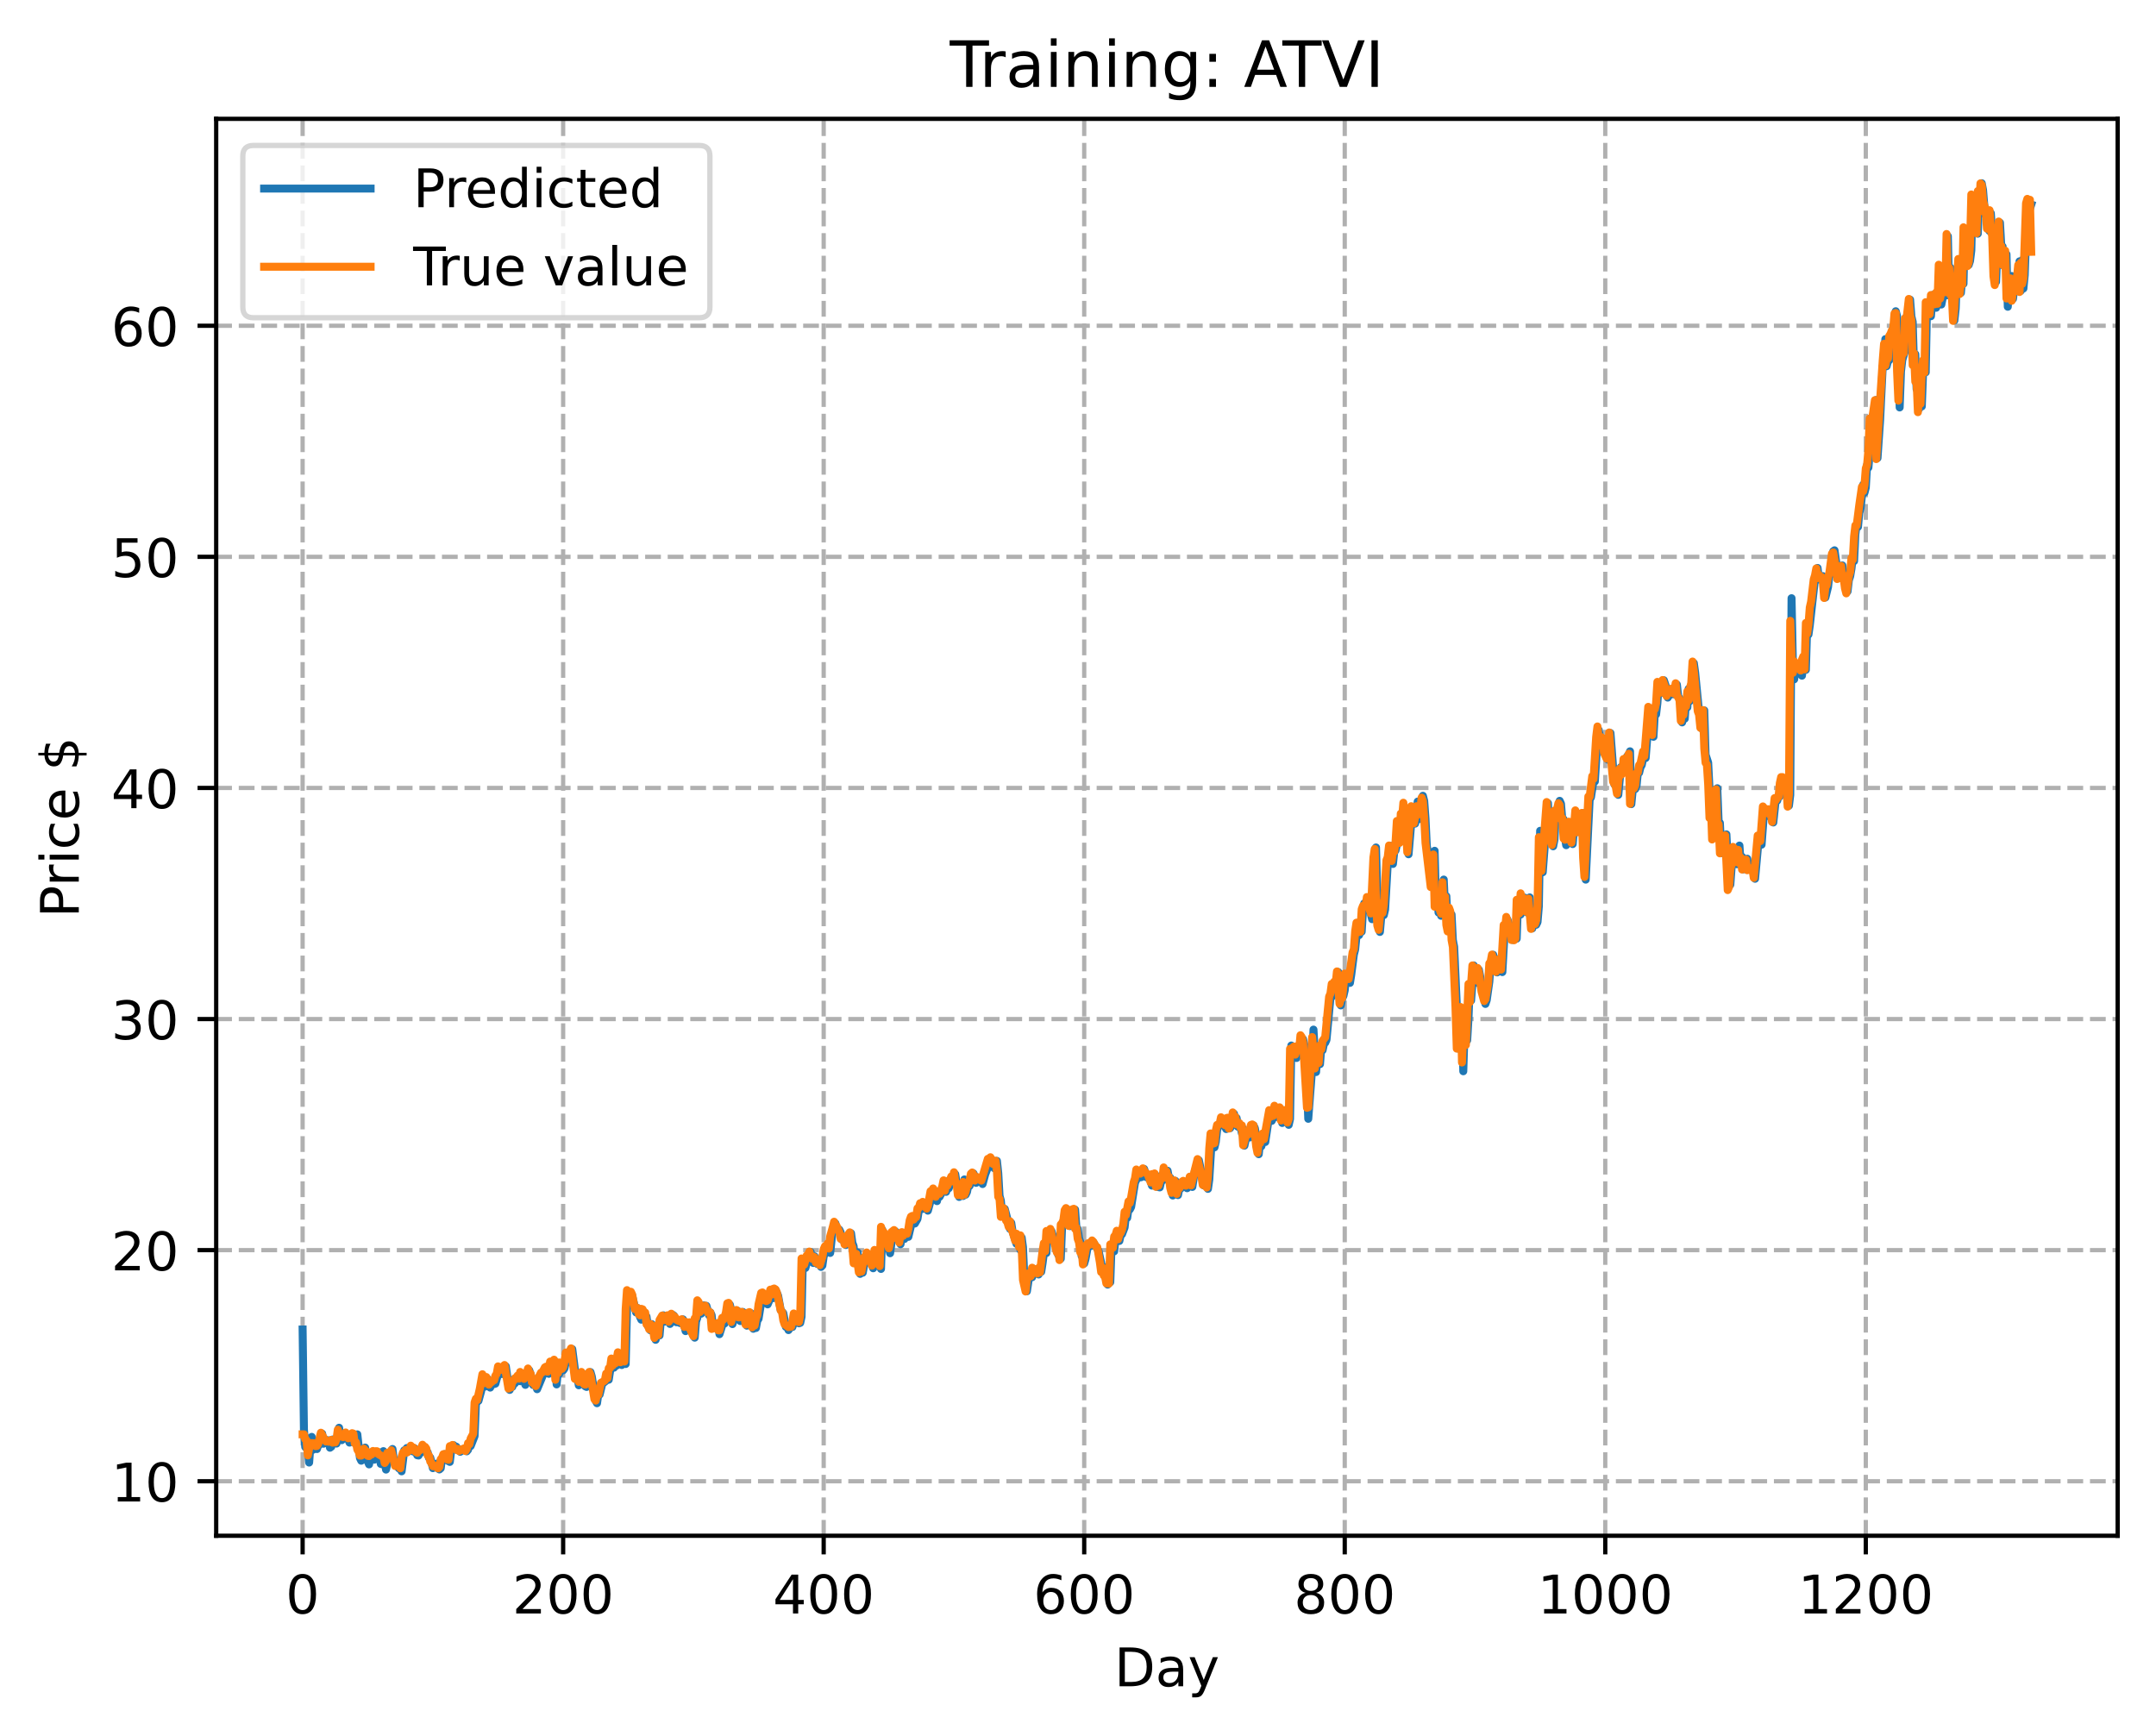 <?xml version="1.0" encoding="utf-8" standalone="no"?>
<!DOCTYPE svg PUBLIC "-//W3C//DTD SVG 1.1//EN"
  "http://www.w3.org/Graphics/SVG/1.1/DTD/svg11.dtd">
<!-- Created with matplotlib (https://matplotlib.org/) -->
<svg height="325.986pt" version="1.1" viewBox="0 0 404.923 325.986" width="404.923pt" xmlns="http://www.w3.org/2000/svg" xmlns:xlink="http://www.w3.org/1999/xlink">
 <defs>
  <style type="text/css">
*{stroke-linecap:butt;stroke-linejoin:round;}
  </style>
 </defs>
 <g id="figure_1">
  <g id="patch_1">
   <path d="M 0 325.986 
L 404.923 325.986 
L 404.923 0 
L 0 0 
z
" style="fill:#ffffff;"/>
  </g>
  <g id="axes_1">
   <g id="patch_2">
    <path d="M 40.603 288.43 
L 397.723 288.43 
L 397.723 22.318 
L 40.603 22.318 
z
" style="fill:#ffffff;"/>
   </g>
   <g id="matplotlib.axis_1">
    <g id="xtick_1">
     <g id="line2d_1">
      <path clip-path="url(#p3796a0aef5)" d="M 56.836 288.43 
L 56.836 22.318 
" style="fill:none;stroke:#b0b0b0;stroke-dasharray:2.96,1.28;stroke-dashoffset:0;stroke-width:0.8;"/>
     </g>
     <g id="line2d_2">
      <defs>
       <path d="M 0 0 
L 0 3.5 
" id="mc00b7a3bbd" style="stroke:#000000;stroke-width:0.8;"/>
      </defs>
      <g>
       <use style="stroke:#000000;stroke-width:0.8;" x="56.836" xlink:href="#mc00b7a3bbd" y="288.43"/>
      </g>
     </g>
     <g id="text_1">
      <!-- 0 -->
      <defs>
       <path d="M 31.781 66.406 
Q 24.172 66.406 20.328 58.906 
Q 16.5 51.422 16.5 36.375 
Q 16.5 21.391 20.328 13.891 
Q 24.172 6.391 31.781 6.391 
Q 39.453 6.391 43.281 13.891 
Q 47.125 21.391 47.125 36.375 
Q 47.125 51.422 43.281 58.906 
Q 39.453 66.406 31.781 66.406 
z
M 31.781 74.219 
Q 44.047 74.219 50.516 64.516 
Q 56.984 54.828 56.984 36.375 
Q 56.984 17.969 50.516 8.266 
Q 44.047 -1.422 31.781 -1.422 
Q 19.531 -1.422 13.062 8.266 
Q 6.594 17.969 6.594 36.375 
Q 6.594 54.828 13.062 64.516 
Q 19.531 74.219 31.781 74.219 
z
" id="DejaVuSans-48"/>
      </defs>
      <g transform="translate(53.655 303.029)scale(0.1 -0.1)">
       <use xlink:href="#DejaVuSans-48"/>
      </g>
     </g>
    </g>
    <g id="xtick_2">
     <g id="line2d_3">
      <path clip-path="url(#p3796a0aef5)" d="M 105.766 288.43 
L 105.766 22.318 
" style="fill:none;stroke:#b0b0b0;stroke-dasharray:2.96,1.28;stroke-dashoffset:0;stroke-width:0.8;"/>
     </g>
     <g id="line2d_4">
      <g>
       <use style="stroke:#000000;stroke-width:0.8;" x="105.766" xlink:href="#mc00b7a3bbd" y="288.43"/>
      </g>
     </g>
     <g id="text_2">
      <!-- 200 -->
      <defs>
       <path d="M 19.188 8.297 
L 53.609 8.297 
L 53.609 0 
L 7.328 0 
L 7.328 8.297 
Q 12.938 14.109 22.625 23.891 
Q 32.328 33.688 34.812 36.531 
Q 39.547 41.844 41.422 45.531 
Q 43.312 49.219 43.312 52.781 
Q 43.312 58.594 39.234 62.25 
Q 35.156 65.922 28.609 65.922 
Q 23.969 65.922 18.812 64.312 
Q 13.672 62.703 7.812 59.422 
L 7.812 69.391 
Q 13.766 71.781 18.938 73 
Q 24.125 74.219 28.422 74.219 
Q 39.75 74.219 46.484 68.547 
Q 53.219 62.891 53.219 53.422 
Q 53.219 48.922 51.531 44.891 
Q 49.859 40.875 45.406 35.406 
Q 44.188 33.984 37.641 27.219 
Q 31.109 20.453 19.188 8.297 
z
" id="DejaVuSans-50"/>
      </defs>
      <g transform="translate(96.223 303.029)scale(0.1 -0.1)">
       <use xlink:href="#DejaVuSans-50"/>
       <use x="63.623" xlink:href="#DejaVuSans-48"/>
       <use x="127.246" xlink:href="#DejaVuSans-48"/>
      </g>
     </g>
    </g>
    <g id="xtick_3">
     <g id="line2d_5">
      <path clip-path="url(#p3796a0aef5)" d="M 154.697 288.43 
L 154.697 22.318 
" style="fill:none;stroke:#b0b0b0;stroke-dasharray:2.96,1.28;stroke-dashoffset:0;stroke-width:0.8;"/>
     </g>
     <g id="line2d_6">
      <g>
       <use style="stroke:#000000;stroke-width:0.8;" x="154.697" xlink:href="#mc00b7a3bbd" y="288.43"/>
      </g>
     </g>
     <g id="text_3">
      <!-- 400 -->
      <defs>
       <path d="M 37.797 64.312 
L 12.891 25.391 
L 37.797 25.391 
z
M 35.203 72.906 
L 47.609 72.906 
L 47.609 25.391 
L 58.016 25.391 
L 58.016 17.188 
L 47.609 17.188 
L 47.609 0 
L 37.797 0 
L 37.797 17.188 
L 4.891 17.188 
L 4.891 26.703 
z
" id="DejaVuSans-52"/>
      </defs>
      <g transform="translate(145.153 303.029)scale(0.1 -0.1)">
       <use xlink:href="#DejaVuSans-52"/>
       <use x="63.623" xlink:href="#DejaVuSans-48"/>
       <use x="127.246" xlink:href="#DejaVuSans-48"/>
      </g>
     </g>
    </g>
    <g id="xtick_4">
     <g id="line2d_7">
      <path clip-path="url(#p3796a0aef5)" d="M 203.628 288.43 
L 203.628 22.318 
" style="fill:none;stroke:#b0b0b0;stroke-dasharray:2.96,1.28;stroke-dashoffset:0;stroke-width:0.8;"/>
     </g>
     <g id="line2d_8">
      <g>
       <use style="stroke:#000000;stroke-width:0.8;" x="203.628" xlink:href="#mc00b7a3bbd" y="288.43"/>
      </g>
     </g>
     <g id="text_4">
      <!-- 600 -->
      <defs>
       <path d="M 33.016 40.375 
Q 26.375 40.375 22.484 35.828 
Q 18.609 31.297 18.609 23.391 
Q 18.609 15.531 22.484 10.953 
Q 26.375 6.391 33.016 6.391 
Q 39.656 6.391 43.531 10.953 
Q 47.406 15.531 47.406 23.391 
Q 47.406 31.297 43.531 35.828 
Q 39.656 40.375 33.016 40.375 
z
M 52.594 71.297 
L 52.594 62.312 
Q 48.875 64.062 45.094 64.984 
Q 41.312 65.922 37.594 65.922 
Q 27.828 65.922 22.672 59.328 
Q 17.531 52.734 16.797 39.406 
Q 19.672 43.656 24.016 45.922 
Q 28.375 48.188 33.594 48.188 
Q 44.578 48.188 50.953 41.516 
Q 57.328 34.859 57.328 23.391 
Q 57.328 12.156 50.688 5.359 
Q 44.047 -1.422 33.016 -1.422 
Q 20.359 -1.422 13.672 8.266 
Q 6.984 17.969 6.984 36.375 
Q 6.984 53.656 15.188 63.938 
Q 23.391 74.219 37.203 74.219 
Q 40.922 74.219 44.703 73.484 
Q 48.484 72.75 52.594 71.297 
z
" id="DejaVuSans-54"/>
      </defs>
      <g transform="translate(194.084 303.029)scale(0.1 -0.1)">
       <use xlink:href="#DejaVuSans-54"/>
       <use x="63.623" xlink:href="#DejaVuSans-48"/>
       <use x="127.246" xlink:href="#DejaVuSans-48"/>
      </g>
     </g>
    </g>
    <g id="xtick_5">
     <g id="line2d_9">
      <path clip-path="url(#p3796a0aef5)" d="M 252.558 288.43 
L 252.558 22.318 
" style="fill:none;stroke:#b0b0b0;stroke-dasharray:2.96,1.28;stroke-dashoffset:0;stroke-width:0.8;"/>
     </g>
     <g id="line2d_10">
      <g>
       <use style="stroke:#000000;stroke-width:0.8;" x="252.558" xlink:href="#mc00b7a3bbd" y="288.43"/>
      </g>
     </g>
     <g id="text_5">
      <!-- 800 -->
      <defs>
       <path d="M 31.781 34.625 
Q 24.75 34.625 20.719 30.859 
Q 16.703 27.094 16.703 20.516 
Q 16.703 13.922 20.719 10.156 
Q 24.75 6.391 31.781 6.391 
Q 38.812 6.391 42.859 10.172 
Q 46.922 13.969 46.922 20.516 
Q 46.922 27.094 42.891 30.859 
Q 38.875 34.625 31.781 34.625 
z
M 21.922 38.812 
Q 15.578 40.375 12.031 44.719 
Q 8.5 49.078 8.5 55.328 
Q 8.5 64.062 14.719 69.141 
Q 20.953 74.219 31.781 74.219 
Q 42.672 74.219 48.875 69.141 
Q 55.078 64.062 55.078 55.328 
Q 55.078 49.078 51.531 44.719 
Q 48 40.375 41.703 38.812 
Q 48.828 37.156 52.797 32.312 
Q 56.781 27.484 56.781 20.516 
Q 56.781 9.906 50.312 4.234 
Q 43.844 -1.422 31.781 -1.422 
Q 19.734 -1.422 13.25 4.234 
Q 6.781 9.906 6.781 20.516 
Q 6.781 27.484 10.781 32.312 
Q 14.797 37.156 21.922 38.812 
z
M 18.312 54.391 
Q 18.312 48.734 21.844 45.562 
Q 25.391 42.391 31.781 42.391 
Q 38.141 42.391 41.719 45.562 
Q 45.312 48.734 45.312 54.391 
Q 45.312 60.062 41.719 63.234 
Q 38.141 66.406 31.781 66.406 
Q 25.391 66.406 21.844 63.234 
Q 18.312 60.062 18.312 54.391 
z
" id="DejaVuSans-56"/>
      </defs>
      <g transform="translate(243.015 303.029)scale(0.1 -0.1)">
       <use xlink:href="#DejaVuSans-56"/>
       <use x="63.623" xlink:href="#DejaVuSans-48"/>
       <use x="127.246" xlink:href="#DejaVuSans-48"/>
      </g>
     </g>
    </g>
    <g id="xtick_6">
     <g id="line2d_11">
      <path clip-path="url(#p3796a0aef5)" d="M 301.489 288.43 
L 301.489 22.318 
" style="fill:none;stroke:#b0b0b0;stroke-dasharray:2.96,1.28;stroke-dashoffset:0;stroke-width:0.8;"/>
     </g>
     <g id="line2d_12">
      <g>
       <use style="stroke:#000000;stroke-width:0.8;" x="301.489" xlink:href="#mc00b7a3bbd" y="288.43"/>
      </g>
     </g>
     <g id="text_6">
      <!-- 1000 -->
      <defs>
       <path d="M 12.406 8.297 
L 28.516 8.297 
L 28.516 63.922 
L 10.984 60.406 
L 10.984 69.391 
L 28.422 72.906 
L 38.281 72.906 
L 38.281 8.297 
L 54.391 8.297 
L 54.391 0 
L 12.406 0 
z
" id="DejaVuSans-49"/>
      </defs>
      <g transform="translate(288.764 303.029)scale(0.1 -0.1)">
       <use xlink:href="#DejaVuSans-49"/>
       <use x="63.623" xlink:href="#DejaVuSans-48"/>
       <use x="127.246" xlink:href="#DejaVuSans-48"/>
       <use x="190.869" xlink:href="#DejaVuSans-48"/>
      </g>
     </g>
    </g>
    <g id="xtick_7">
     <g id="line2d_13">
      <path clip-path="url(#p3796a0aef5)" d="M 350.419 288.43 
L 350.419 22.318 
" style="fill:none;stroke:#b0b0b0;stroke-dasharray:2.96,1.28;stroke-dashoffset:0;stroke-width:0.8;"/>
     </g>
     <g id="line2d_14">
      <g>
       <use style="stroke:#000000;stroke-width:0.8;" x="350.419" xlink:href="#mc00b7a3bbd" y="288.43"/>
      </g>
     </g>
     <g id="text_7">
      <!-- 1200 -->
      <g transform="translate(337.694 303.029)scale(0.1 -0.1)">
       <use xlink:href="#DejaVuSans-49"/>
       <use x="63.623" xlink:href="#DejaVuSans-50"/>
       <use x="127.246" xlink:href="#DejaVuSans-48"/>
       <use x="190.869" xlink:href="#DejaVuSans-48"/>
      </g>
     </g>
    </g>
    <g id="text_8">
     <!-- Day -->
     <defs>
      <path d="M 19.672 64.797 
L 19.672 8.109 
L 31.594 8.109 
Q 46.688 8.109 53.688 14.938 
Q 60.688 21.781 60.688 36.531 
Q 60.688 51.172 53.688 57.984 
Q 46.688 64.797 31.594 64.797 
z
M 9.812 72.906 
L 30.078 72.906 
Q 51.266 72.906 61.172 64.094 
Q 71.094 55.281 71.094 36.531 
Q 71.094 17.672 61.125 8.828 
Q 51.172 0 30.078 0 
L 9.812 0 
z
" id="DejaVuSans-68"/>
      <path d="M 34.281 27.484 
Q 23.391 27.484 19.188 25 
Q 14.984 22.516 14.984 16.5 
Q 14.984 11.719 18.141 8.906 
Q 21.297 6.109 26.703 6.109 
Q 34.188 6.109 38.703 11.406 
Q 43.219 16.703 43.219 25.484 
L 43.219 27.484 
z
M 52.203 31.203 
L 52.203 0 
L 43.219 0 
L 43.219 8.297 
Q 40.141 3.328 35.547 0.953 
Q 30.953 -1.422 24.312 -1.422 
Q 15.922 -1.422 10.953 3.297 
Q 6 8.016 6 15.922 
Q 6 25.141 12.172 29.828 
Q 18.359 34.516 30.609 34.516 
L 43.219 34.516 
L 43.219 35.406 
Q 43.219 41.609 39.141 45 
Q 35.062 48.391 27.688 48.391 
Q 23 48.391 18.547 47.266 
Q 14.109 46.141 10.016 43.891 
L 10.016 52.203 
Q 14.938 54.109 19.578 55.047 
Q 24.219 56 28.609 56 
Q 40.484 56 46.344 49.844 
Q 52.203 43.703 52.203 31.203 
z
" id="DejaVuSans-97"/>
      <path d="M 32.172 -5.078 
Q 28.375 -14.844 24.75 -17.812 
Q 21.141 -20.797 15.094 -20.797 
L 7.906 -20.797 
L 7.906 -13.281 
L 13.188 -13.281 
Q 16.891 -13.281 18.938 -11.516 
Q 21 -9.766 23.484 -3.219 
L 25.094 0.875 
L 2.984 54.688 
L 12.5 54.688 
L 29.594 11.922 
L 46.688 54.688 
L 56.203 54.688 
z
" id="DejaVuSans-121"/>
     </defs>
     <g transform="translate(209.29 316.707)scale(0.1 -0.1)">
      <use xlink:href="#DejaVuSans-68"/>
      <use x="77.002" xlink:href="#DejaVuSans-97"/>
      <use x="138.281" xlink:href="#DejaVuSans-121"/>
     </g>
    </g>
   </g>
   <g id="matplotlib.axis_2">
    <g id="ytick_1">
     <g id="line2d_15">
      <path clip-path="url(#p3796a0aef5)" d="M 40.603 278.198 
L 397.723 278.198 
" style="fill:none;stroke:#b0b0b0;stroke-dasharray:2.96,1.28;stroke-dashoffset:0;stroke-width:0.8;"/>
     </g>
     <g id="line2d_16">
      <defs>
       <path d="M 0 0 
L -3.5 0 
" id="m591abb168e" style="stroke:#000000;stroke-width:0.8;"/>
      </defs>
      <g>
       <use style="stroke:#000000;stroke-width:0.8;" x="40.603" xlink:href="#m591abb168e" y="278.198"/>
      </g>
     </g>
     <g id="text_9">
      <!-- 10 -->
      <g transform="translate(20.878 281.997)scale(0.1 -0.1)">
       <use xlink:href="#DejaVuSans-49"/>
       <use x="63.623" xlink:href="#DejaVuSans-48"/>
      </g>
     </g>
    </g>
    <g id="ytick_2">
     <g id="line2d_17">
      <path clip-path="url(#p3796a0aef5)" d="M 40.603 234.794 
L 397.723 234.794 
" style="fill:none;stroke:#b0b0b0;stroke-dasharray:2.96,1.28;stroke-dashoffset:0;stroke-width:0.8;"/>
     </g>
     <g id="line2d_18">
      <g>
       <use style="stroke:#000000;stroke-width:0.8;" x="40.603" xlink:href="#m591abb168e" y="234.794"/>
      </g>
     </g>
     <g id="text_10">
      <!-- 20 -->
      <g transform="translate(20.878 238.593)scale(0.1 -0.1)">
       <use xlink:href="#DejaVuSans-50"/>
       <use x="63.623" xlink:href="#DejaVuSans-48"/>
      </g>
     </g>
    </g>
    <g id="ytick_3">
     <g id="line2d_19">
      <path clip-path="url(#p3796a0aef5)" d="M 40.603 191.39 
L 397.723 191.39 
" style="fill:none;stroke:#b0b0b0;stroke-dasharray:2.96,1.28;stroke-dashoffset:0;stroke-width:0.8;"/>
     </g>
     <g id="line2d_20">
      <g>
       <use style="stroke:#000000;stroke-width:0.8;" x="40.603" xlink:href="#m591abb168e" y="191.39"/>
      </g>
     </g>
     <g id="text_11">
      <!-- 30 -->
      <defs>
       <path d="M 40.578 39.312 
Q 47.656 37.797 51.625 33 
Q 55.609 28.219 55.609 21.188 
Q 55.609 10.406 48.188 4.484 
Q 40.766 -1.422 27.094 -1.422 
Q 22.516 -1.422 17.656 -0.516 
Q 12.797 0.391 7.625 2.203 
L 7.625 11.719 
Q 11.719 9.328 16.594 8.109 
Q 21.484 6.891 26.812 6.891 
Q 36.078 6.891 40.938 10.547 
Q 45.797 14.203 45.797 21.188 
Q 45.797 27.641 41.281 31.266 
Q 36.766 34.906 28.719 34.906 
L 20.219 34.906 
L 20.219 43.016 
L 29.109 43.016 
Q 36.375 43.016 40.234 45.922 
Q 44.094 48.828 44.094 54.297 
Q 44.094 59.906 40.109 62.906 
Q 36.141 65.922 28.719 65.922 
Q 24.656 65.922 20.016 65.031 
Q 15.375 64.156 9.812 62.312 
L 9.812 71.094 
Q 15.438 72.656 20.344 73.438 
Q 25.25 74.219 29.594 74.219 
Q 40.828 74.219 47.359 69.109 
Q 53.906 64.016 53.906 55.328 
Q 53.906 49.266 50.438 45.094 
Q 46.969 40.922 40.578 39.312 
z
" id="DejaVuSans-51"/>
      </defs>
      <g transform="translate(20.878 195.19)scale(0.1 -0.1)">
       <use xlink:href="#DejaVuSans-51"/>
       <use x="63.623" xlink:href="#DejaVuSans-48"/>
      </g>
     </g>
    </g>
    <g id="ytick_4">
     <g id="line2d_21">
      <path clip-path="url(#p3796a0aef5)" d="M 40.603 147.987 
L 397.723 147.987 
" style="fill:none;stroke:#b0b0b0;stroke-dasharray:2.96,1.28;stroke-dashoffset:0;stroke-width:0.8;"/>
     </g>
     <g id="line2d_22">
      <g>
       <use style="stroke:#000000;stroke-width:0.8;" x="40.603" xlink:href="#m591abb168e" y="147.987"/>
      </g>
     </g>
     <g id="text_12">
      <!-- 40 -->
      <g transform="translate(20.878 151.786)scale(0.1 -0.1)">
       <use xlink:href="#DejaVuSans-52"/>
       <use x="63.623" xlink:href="#DejaVuSans-48"/>
      </g>
     </g>
    </g>
    <g id="ytick_5">
     <g id="line2d_23">
      <path clip-path="url(#p3796a0aef5)" d="M 40.603 104.583 
L 397.723 104.583 
" style="fill:none;stroke:#b0b0b0;stroke-dasharray:2.96,1.28;stroke-dashoffset:0;stroke-width:0.8;"/>
     </g>
     <g id="line2d_24">
      <g>
       <use style="stroke:#000000;stroke-width:0.8;" x="40.603" xlink:href="#m591abb168e" y="104.583"/>
      </g>
     </g>
     <g id="text_13">
      <!-- 50 -->
      <defs>
       <path d="M 10.797 72.906 
L 49.516 72.906 
L 49.516 64.594 
L 19.828 64.594 
L 19.828 46.734 
Q 21.969 47.469 24.109 47.828 
Q 26.266 48.188 28.422 48.188 
Q 40.625 48.188 47.75 41.5 
Q 54.891 34.812 54.891 23.391 
Q 54.891 11.625 47.562 5.094 
Q 40.234 -1.422 26.906 -1.422 
Q 22.312 -1.422 17.547 -0.641 
Q 12.797 0.141 7.719 1.703 
L 7.719 11.625 
Q 12.109 9.234 16.797 8.062 
Q 21.484 6.891 26.703 6.891 
Q 35.156 6.891 40.078 11.328 
Q 45.016 15.766 45.016 23.391 
Q 45.016 31 40.078 35.438 
Q 35.156 39.891 26.703 39.891 
Q 22.75 39.891 18.812 39.016 
Q 14.891 38.141 10.797 36.281 
z
" id="DejaVuSans-53"/>
      </defs>
      <g transform="translate(20.878 108.382)scale(0.1 -0.1)">
       <use xlink:href="#DejaVuSans-53"/>
       <use x="63.623" xlink:href="#DejaVuSans-48"/>
      </g>
     </g>
    </g>
    <g id="ytick_6">
     <g id="line2d_25">
      <path clip-path="url(#p3796a0aef5)" d="M 40.603 61.179 
L 397.723 61.179 
" style="fill:none;stroke:#b0b0b0;stroke-dasharray:2.96,1.28;stroke-dashoffset:0;stroke-width:0.8;"/>
     </g>
     <g id="line2d_26">
      <g>
       <use style="stroke:#000000;stroke-width:0.8;" x="40.603" xlink:href="#m591abb168e" y="61.179"/>
      </g>
     </g>
     <g id="text_14">
      <!-- 60 -->
      <g transform="translate(20.878 64.979)scale(0.1 -0.1)">
       <use xlink:href="#DejaVuSans-54"/>
       <use x="63.623" xlink:href="#DejaVuSans-48"/>
      </g>
     </g>
    </g>
    <g id="text_15">
     <!-- Price $ -->
     <defs>
      <path d="M 19.672 64.797 
L 19.672 37.406 
L 32.078 37.406 
Q 38.969 37.406 42.719 40.969 
Q 46.484 44.531 46.484 51.125 
Q 46.484 57.672 42.719 61.234 
Q 38.969 64.797 32.078 64.797 
z
M 9.812 72.906 
L 32.078 72.906 
Q 44.344 72.906 50.609 67.359 
Q 56.891 61.812 56.891 51.125 
Q 56.891 40.328 50.609 34.812 
Q 44.344 29.297 32.078 29.297 
L 19.672 29.297 
L 19.672 0 
L 9.812 0 
z
" id="DejaVuSans-80"/>
      <path d="M 41.109 46.297 
Q 39.594 47.172 37.812 47.578 
Q 36.031 48 33.891 48 
Q 26.266 48 22.188 43.047 
Q 18.109 38.094 18.109 28.812 
L 18.109 0 
L 9.078 0 
L 9.078 54.688 
L 18.109 54.688 
L 18.109 46.188 
Q 20.953 51.172 25.484 53.578 
Q 30.031 56 36.531 56 
Q 37.453 56 38.578 55.875 
Q 39.703 55.766 41.062 55.516 
z
" id="DejaVuSans-114"/>
      <path d="M 9.422 54.688 
L 18.406 54.688 
L 18.406 0 
L 9.422 0 
z
M 9.422 75.984 
L 18.406 75.984 
L 18.406 64.594 
L 9.422 64.594 
z
" id="DejaVuSans-105"/>
      <path d="M 48.781 52.594 
L 48.781 44.188 
Q 44.969 46.297 41.141 47.344 
Q 37.312 48.391 33.406 48.391 
Q 24.656 48.391 19.812 42.844 
Q 14.984 37.312 14.984 27.297 
Q 14.984 17.281 19.812 11.734 
Q 24.656 6.203 33.406 6.203 
Q 37.312 6.203 41.141 7.25 
Q 44.969 8.297 48.781 10.406 
L 48.781 2.094 
Q 45.016 0.344 40.984 -0.531 
Q 36.969 -1.422 32.422 -1.422 
Q 20.062 -1.422 12.781 6.344 
Q 5.516 14.109 5.516 27.297 
Q 5.516 40.672 12.859 48.328 
Q 20.219 56 33.016 56 
Q 37.156 56 41.109 55.141 
Q 45.062 54.297 48.781 52.594 
z
" id="DejaVuSans-99"/>
      <path d="M 56.203 29.594 
L 56.203 25.203 
L 14.891 25.203 
Q 15.484 15.922 20.484 11.062 
Q 25.484 6.203 34.422 6.203 
Q 39.594 6.203 44.453 7.469 
Q 49.312 8.734 54.109 11.281 
L 54.109 2.781 
Q 49.266 0.734 44.188 -0.344 
Q 39.109 -1.422 33.891 -1.422 
Q 20.797 -1.422 13.156 6.188 
Q 5.516 13.812 5.516 26.812 
Q 5.516 40.234 12.766 48.109 
Q 20.016 56 32.328 56 
Q 43.359 56 49.781 48.891 
Q 56.203 41.797 56.203 29.594 
z
M 47.219 32.234 
Q 47.125 39.594 43.094 43.984 
Q 39.062 48.391 32.422 48.391 
Q 24.906 48.391 20.391 44.141 
Q 15.875 39.891 15.188 32.172 
z
" id="DejaVuSans-101"/>
      <path id="DejaVuSans-32"/>
      <path d="M 33.797 -14.703 
L 28.906 -14.703 
L 28.859 0 
Q 23.734 0.094 18.609 1.188 
Q 13.484 2.297 8.297 4.5 
L 8.297 13.281 
Q 13.281 10.156 18.375 8.562 
Q 23.484 6.984 28.906 6.938 
L 28.906 29.203 
Q 18.109 30.953 13.203 35.156 
Q 8.297 39.359 8.297 46.688 
Q 8.297 54.641 13.625 59.219 
Q 18.953 63.812 28.906 64.5 
L 28.906 75.984 
L 33.797 75.984 
L 33.797 64.656 
Q 38.328 64.453 42.578 63.688 
Q 46.828 62.938 50.875 61.625 
L 50.875 53.078 
Q 46.828 55.125 42.547 56.25 
Q 38.281 57.375 33.797 57.562 
L 33.797 36.719 
Q 44.875 35.016 50.094 30.609 
Q 55.328 26.219 55.328 18.609 
Q 55.328 10.359 49.781 5.594 
Q 44.234 0.828 33.797 0.094 
z
M 28.906 37.594 
L 28.906 57.625 
Q 23.25 56.984 20.266 54.391 
Q 17.281 51.812 17.281 47.516 
Q 17.281 43.312 20.031 40.969 
Q 22.797 38.625 28.906 37.594 
z
M 33.797 28.219 
L 33.797 7.078 
Q 39.984 7.906 43.141 10.594 
Q 46.297 13.281 46.297 17.672 
Q 46.297 21.969 43.281 24.5 
Q 40.281 27.047 33.797 28.219 
z
" id="DejaVuSans-36"/>
     </defs>
     <g transform="translate(14.798 172.342)rotate(-90)scale(0.1 -0.1)">
      <use xlink:href="#DejaVuSans-80"/>
      <use x="58.553" xlink:href="#DejaVuSans-114"/>
      <use x="99.666" xlink:href="#DejaVuSans-105"/>
      <use x="127.449" xlink:href="#DejaVuSans-99"/>
      <use x="182.43" xlink:href="#DejaVuSans-101"/>
      <use x="243.953" xlink:href="#DejaVuSans-32"/>
      <use x="275.74" xlink:href="#DejaVuSans-36"/>
     </g>
    </g>
   </g>
   <g id="line2d_27">
    <path clip-path="url(#p3796a0aef5)" d="M 56.836 249.7 
L 57.081 268.461 
L 57.325 271.751 
L 57.814 272.304 
L 58.059 274.683 
L 58.304 271.394 
L 58.548 269.866 
L 58.793 272.278 
L 59.282 271.806 
L 59.527 272.152 
L 59.772 271.427 
L 60.016 271.302 
L 60.261 269.45 
L 60.506 269.259 
L 60.75 271.151 
L 61.24 270.413 
L 61.484 271.064 
L 61.729 270.509 
L 61.974 271.901 
L 62.218 271.713 
L 62.463 270.36 
L 62.708 271.017 
L 62.952 270.469 
L 63.197 271.122 
L 63.686 268.149 
L 63.931 270.003 
L 64.175 270.484 
L 64.42 270.032 
L 64.665 270.157 
L 64.909 270.054 
L 65.154 269.706 
L 65.643 270.941 
L 66.133 270.265 
L 66.377 269.561 
L 66.622 269.91 
L 66.867 270.938 
L 67.111 269.392 
L 67.601 273.843 
L 67.845 274.341 
L 68.09 273.743 
L 68.335 272.425 
L 68.579 271.875 
L 69.069 274.473 
L 69.313 275.033 
L 69.558 273.754 
L 69.802 273.207 
L 70.047 273.57 
L 70.292 274.149 
L 70.536 273.163 
L 71.026 272.714 
L 71.27 273.451 
L 71.515 274.939 
L 71.76 275.008 
L 72.004 272.545 
L 72.494 276.007 
L 72.738 274.996 
L 72.983 273.049 
L 73.228 273.615 
L 73.472 273.033 
L 73.717 272.142 
L 73.962 274.197 
L 74.206 274.925 
L 74.94 275.796 
L 75.185 275.727 
L 75.429 276.334 
L 75.919 272.396 
L 76.163 272.499 
L 76.408 271.96 
L 76.653 272.65 
L 76.897 272.345 
L 77.142 272.397 
L 77.387 272.074 
L 77.631 272.621 
L 77.876 272.007 
L 78.365 273.314 
L 78.61 273.364 
L 78.855 272.877 
L 79.099 272.803 
L 79.344 271.894 
L 79.589 272.066 
L 79.833 272.048 
L 80.078 272.622 
L 80.323 272.779 
L 80.567 273.799 
L 80.812 273.769 
L 81.301 275.738 
L 81.546 275.559 
L 82.035 274.88 
L 82.28 275.806 
L 82.524 275.981 
L 82.769 275.764 
L 83.014 273.9 
L 83.258 273.732 
L 83.503 273.111 
L 83.748 273.279 
L 83.992 274.278 
L 84.482 274.565 
L 84.726 272.516 
L 85.216 271.434 
L 85.46 271.817 
L 85.705 271.715 
L 85.95 272.366 
L 86.194 272.222 
L 86.439 272.664 
L 87.417 271.975 
L 87.662 272.577 
L 87.907 272.28 
L 88.151 271.165 
L 88.396 271.589 
L 89.13 269.728 
L 89.375 263.815 
L 89.619 263.045 
L 89.864 263.099 
L 90.353 261.321 
L 90.598 259.701 
L 90.843 258.929 
L 91.087 260.427 
L 91.332 260.11 
L 91.577 258.988 
L 92.066 260.607 
L 92.311 259.922 
L 92.555 259.649 
L 92.8 259.947 
L 93.044 259.867 
L 93.778 257.244 
L 94.268 258.058 
L 94.512 257.572 
L 94.757 256.74 
L 95.002 256.609 
L 95.491 260.029 
L 95.736 261.041 
L 95.98 259.823 
L 96.225 260.463 
L 96.47 259.843 
L 96.714 259.798 
L 97.448 258.783 
L 97.693 259.403 
L 97.938 257.982 
L 98.672 260.096 
L 98.916 258.658 
L 99.161 258.385 
L 99.405 257.365 
L 99.895 258.822 
L 100.139 260.12 
L 100.384 259.235 
L 100.873 260.91 
L 102.341 257.381 
L 102.831 256.928 
L 103.075 258.022 
L 103.32 257.311 
L 103.565 255.803 
L 103.809 256.99 
L 104.054 257.08 
L 104.299 255.765 
L 104.543 260.01 
L 104.788 257.361 
L 105.032 258.046 
L 105.277 256.416 
L 105.766 257.365 
L 106.011 257.021 
L 106.5 254.653 
L 106.745 255.773 
L 107.479 253.38 
L 108.213 259.048 
L 108.458 258.752 
L 108.702 260.171 
L 108.947 260.043 
L 109.192 258.668 
L 109.436 258.002 
L 109.681 258.896 
L 109.926 260.368 
L 110.17 260.484 
L 110.415 258.947 
L 110.904 257.7 
L 111.149 258.532 
L 111.883 263.08 
L 112.127 263.543 
L 112.372 261.851 
L 112.617 261.921 
L 113.106 259.91 
L 113.84 259.312 
L 114.085 258.322 
L 114.329 259.133 
L 114.574 257.544 
L 114.819 256.794 
L 115.063 255.348 
L 115.308 256.87 
L 115.553 256.424 
L 115.797 256.477 
L 116.042 255.732 
L 116.287 254.461 
L 116.531 254.882 
L 116.776 256.37 
L 117.265 255.007 
L 117.51 256.179 
L 117.754 246.034 
L 117.999 243.552 
L 118.244 243.717 
L 118.488 244.193 
L 118.733 243.359 
L 119.467 246.493 
L 119.712 245.642 
L 119.956 245.963 
L 120.201 247.342 
L 120.446 247.854 
L 120.69 246.168 
L 120.935 246.391 
L 121.18 247.498 
L 121.424 247.265 
L 121.669 249.011 
L 121.914 249.052 
L 122.158 249.849 
L 122.403 248.68 
L 122.892 250.143 
L 123.137 251.635 
L 123.381 250.656 
L 123.626 249.054 
L 123.871 250.817 
L 124.115 247.933 
L 124.605 247.036 
L 124.849 248.214 
L 125.339 247.09 
L 125.583 247.086 
L 125.828 248.652 
L 126.073 248.358 
L 126.317 246.921 
L 126.562 247.089 
L 127.051 248.331 
L 127.296 248.295 
L 127.785 248.506 
L 128.275 247.793 
L 128.764 249.999 
L 129.008 248.632 
L 129.498 249.706 
L 129.742 248.641 
L 129.987 250.133 
L 130.232 250.896 
L 130.476 251.231 
L 130.721 248.184 
L 130.966 247.497 
L 131.21 245.021 
L 131.455 245.169 
L 131.7 246.721 
L 131.944 245.369 
L 132.189 245.161 
L 132.434 245.969 
L 132.678 245.259 
L 133.168 247.01 
L 133.412 246.49 
L 133.657 247.01 
L 133.902 249.392 
L 134.146 249.08 
L 134.391 249.245 
L 134.636 249.179 
L 134.88 248.513 
L 135.125 250.576 
L 135.614 249.015 
L 135.859 247.778 
L 136.103 248.56 
L 136.593 246.854 
L 136.837 245.471 
L 137.082 245.047 
L 137.327 246.024 
L 137.571 248.68 
L 138.061 246.843 
L 138.305 247.601 
L 138.55 246.196 
L 138.795 247.786 
L 139.039 248.112 
L 139.529 246.404 
L 139.773 247.541 
L 140.018 247.1 
L 140.263 248.976 
L 140.507 247.757 
L 140.996 246.617 
L 141.241 247.787 
L 141.486 249.56 
L 141.73 248.99 
L 141.975 249.417 
L 142.22 248.061 
L 142.464 247.688 
L 142.954 244.647 
L 143.198 243.179 
L 143.443 243.002 
L 143.688 243.655 
L 143.932 244.735 
L 144.177 244.978 
L 144.422 244.399 
L 144.666 243.429 
L 144.911 243.163 
L 145.156 243.821 
L 145.4 242.583 
L 145.645 242.233 
L 146.134 243.336 
L 146.624 246.049 
L 147.113 246.634 
L 147.602 249.205 
L 147.847 249.233 
L 148.091 249.809 
L 148.581 248.976 
L 148.825 249.231 
L 149.07 248.497 
L 149.315 247.105 
L 149.559 247.693 
L 149.804 247.711 
L 150.049 248.534 
L 150.293 248.449 
L 150.538 247.304 
L 150.783 236.49 
L 151.027 238.132 
L 151.272 238.136 
L 151.761 236.192 
L 152.006 236.363 
L 152.251 235.134 
L 152.495 236.653 
L 152.74 237.202 
L 152.984 235.942 
L 153.229 236.428 
L 153.474 237.368 
L 153.718 237.346 
L 153.963 236.769 
L 154.208 237.944 
L 154.452 237.684 
L 154.697 235.979 
L 155.186 234.681 
L 155.431 234.952 
L 155.676 234.216 
L 155.92 235.317 
L 156.41 230.719 
L 156.654 230.474 
L 156.899 229.766 
L 157.144 230.825 
L 157.388 230.767 
L 157.633 230.94 
L 157.878 231.453 
L 158.122 232.822 
L 158.367 232.396 
L 158.612 232.421 
L 158.856 233.833 
L 159.101 233.306 
L 159.345 233.43 
L 159.835 231.619 
L 160.079 233.391 
L 160.324 234.062 
L 160.569 237.214 
L 160.813 235.866 
L 161.058 235.21 
L 161.547 239.248 
L 161.792 238.227 
L 162.037 239.031 
L 162.526 236.292 
L 162.771 236.117 
L 163.015 235.57 
L 163.26 236.804 
L 163.505 236.902 
L 163.994 238.196 
L 164.483 235.322 
L 164.728 235.795 
L 164.972 235.359 
L 165.217 237.44 
L 165.462 238.322 
L 165.706 230.979 
L 166.196 232.546 
L 166.44 232.481 
L 166.685 233.001 
L 167.174 235.369 
L 167.664 231.564 
L 167.908 231.279 
L 168.153 231.251 
L 168.398 232.581 
L 168.642 232.361 
L 168.887 232.734 
L 169.132 233.683 
L 169.376 231.683 
L 169.621 231.637 
L 169.866 232.702 
L 170.11 232.215 
L 170.355 232.008 
L 170.6 232.298 
L 171.333 229.187 
L 171.578 228.825 
L 171.823 229.791 
L 172.312 228.931 
L 172.557 227.346 
L 173.046 226.469 
L 173.291 227.054 
L 173.535 226.446 
L 173.78 226.918 
L 174.025 226.271 
L 174.269 227.379 
L 175.003 224.654 
L 175.248 224.663 
L 175.493 223.647 
L 175.982 225.584 
L 176.227 224.245 
L 176.471 224.772 
L 176.96 223.814 
L 177.205 223.236 
L 177.45 221.799 
L 177.694 223.842 
L 177.939 222.435 
L 178.184 223.176 
L 178.428 222.456 
L 178.673 221.386 
L 178.918 221.124 
L 179.162 221.995 
L 179.407 220.529 
L 179.652 222.086 
L 179.896 222.555 
L 180.141 224.803 
L 180.386 224.323 
L 180.63 223.337 
L 180.875 224.625 
L 181.12 221.517 
L 181.364 224.376 
L 181.609 223.867 
L 181.854 222.657 
L 182.098 222.735 
L 182.832 220.383 
L 183.077 220.924 
L 183.321 222.153 
L 183.811 221.182 
L 184.545 222.377 
L 185.034 220.554 
L 185.523 219.298 
L 185.768 218.008 
L 186.013 218.938 
L 186.257 217.764 
L 186.502 218.915 
L 186.747 219.416 
L 187.236 218.033 
L 187.481 220.31 
L 187.725 224.596 
L 187.97 225.478 
L 188.215 228.228 
L 188.459 227.18 
L 188.704 227.046 
L 189.682 230.795 
L 189.927 229.682 
L 190.172 231.287 
L 190.906 233.601 
L 191.15 232.167 
L 191.395 232.589 
L 191.64 234.753 
L 191.884 232.443 
L 192.129 234.252 
L 192.374 239.819 
L 192.863 242.52 
L 193.352 239.344 
L 193.597 239.516 
L 193.842 239.883 
L 194.086 238.28 
L 194.331 238.927 
L 194.575 238.87 
L 194.82 238.453 
L 195.065 239.364 
L 195.309 238.169 
L 195.554 238.859 
L 195.799 237.283 
L 196.288 233.616 
L 196.533 235.334 
L 196.777 231.235 
L 197.022 232.431 
L 197.267 232.468 
L 197.511 231.279 
L 198.735 235.642 
L 198.979 234.779 
L 199.224 236.397 
L 199.469 230.491 
L 199.713 229.619 
L 199.958 229.418 
L 200.203 227.775 
L 200.447 227.116 
L 200.692 228.168 
L 200.936 230.277 
L 201.181 229.845 
L 201.426 228.949 
L 201.67 227.493 
L 201.915 227.189 
L 202.16 230.556 
L 202.404 230.79 
L 202.649 232.537 
L 202.894 233.298 
L 203.138 235.874 
L 203.383 234.829 
L 203.628 237.3 
L 203.872 236.456 
L 204.362 233.798 
L 204.606 233.453 
L 204.851 234.013 
L 205.34 233.306 
L 206.319 234.942 
L 206.808 237.148 
L 207.053 238.928 
L 207.297 237.981 
L 207.787 240.604 
L 208.031 241.265 
L 208.276 239.395 
L 208.521 240.82 
L 208.765 233.948 
L 209.255 235.018 
L 209.499 232.821 
L 209.989 231.317 
L 210.233 233.067 
L 210.478 231.977 
L 210.723 231.808 
L 211.212 230.531 
L 211.457 228.301 
L 211.701 228.741 
L 211.946 226.995 
L 212.191 227.156 
L 212.435 226.69 
L 213.169 222.108 
L 213.414 221.605 
L 213.658 220.167 
L 213.903 220.501 
L 214.148 221.127 
L 214.392 221.071 
L 214.882 219.543 
L 215.371 221.118 
L 215.616 220.804 
L 215.86 221.099 
L 216.35 222.672 
L 216.594 220.844 
L 216.839 221.846 
L 217.084 220.752 
L 217.328 222.906 
L 217.818 223.005 
L 218.307 220.844 
L 218.551 221.605 
L 218.796 219.866 
L 219.041 221.298 
L 219.285 219.878 
L 219.53 221.206 
L 219.775 221.18 
L 220.264 224.531 
L 220.753 221.779 
L 221.243 224.457 
L 221.487 223.193 
L 221.732 223.255 
L 221.977 222.918 
L 222.221 222.104 
L 222.466 221.95 
L 222.955 223.158 
L 223.2 222.457 
L 223.445 222.381 
L 223.689 221.188 
L 223.934 222.92 
L 224.423 219.823 
L 224.668 219.665 
L 225.157 217.913 
L 226.136 222.657 
L 226.625 221.102 
L 226.87 223.285 
L 227.114 221.549 
L 227.604 213.545 
L 227.848 215.058 
L 228.093 215.491 
L 228.338 214.449 
L 228.582 212.299 
L 228.827 211.417 
L 229.072 211.407 
L 229.316 211.067 
L 229.561 210.123 
L 229.806 211.025 
L 230.295 212.053 
L 230.539 210.365 
L 230.784 210.008 
L 231.029 211.893 
L 231.518 211.008 
L 231.763 209.183 
L 232.007 210.411 
L 232.252 209.974 
L 232.497 211.61 
L 232.741 211.023 
L 232.986 211.623 
L 233.231 212.819 
L 233.475 211.985 
L 233.72 215.167 
L 233.965 214.026 
L 234.209 213.553 
L 234.454 212.761 
L 234.699 213.631 
L 235.188 211.477 
L 235.433 211.38 
L 235.677 211.889 
L 235.922 213.248 
L 236.167 215.629 
L 236.411 216.773 
L 236.656 214.388 
L 236.9 215.284 
L 237.39 213.461 
L 237.634 214.486 
L 238.368 209.547 
L 238.613 208.893 
L 238.858 210.51 
L 239.102 209.575 
L 239.347 209.92 
L 239.592 208.215 
L 239.836 208.699 
L 240.081 209.468 
L 240.326 209.659 
L 240.57 208.308 
L 240.815 210.909 
L 241.06 210.506 
L 241.304 209.407 
L 241.549 208.922 
L 242.038 211.259 
L 242.283 210.173 
L 242.527 196.363 
L 242.772 197.173 
L 243.017 197.375 
L 243.261 196.75 
L 243.506 198.704 
L 243.751 198.136 
L 243.995 196.833 
L 244.24 197.636 
L 244.485 195.009 
L 244.729 195.173 
L 244.974 196.213 
L 245.463 203.658 
L 245.708 210.125 
L 246.442 200.585 
L 246.687 193.376 
L 247.176 201.342 
L 247.421 198.361 
L 247.665 197.396 
L 247.91 199.859 
L 248.155 196.624 
L 248.399 197.246 
L 248.644 196.053 
L 248.888 195.837 
L 249.133 195.286 
L 249.867 187.447 
L 250.112 187.237 
L 250.356 185.12 
L 250.601 185.973 
L 250.846 184.902 
L 251.09 185.916 
L 251.335 182.562 
L 251.824 188.827 
L 252.069 187.551 
L 252.314 187.029 
L 252.558 185.974 
L 252.803 183.301 
L 253.048 183.654 
L 253.292 183.241 
L 253.537 184.602 
L 253.782 183.062 
L 254.271 179.286 
L 254.515 178.311 
L 255.005 173.368 
L 255.249 175.635 
L 255.494 174.964 
L 255.739 174.984 
L 255.983 170.985 
L 256.228 169.661 
L 256.473 170.347 
L 256.717 170.365 
L 256.962 168.697 
L 257.451 171.615 
L 257.696 172.631 
L 257.941 168.224 
L 258.185 161.341 
L 258.43 159.167 
L 258.675 168.056 
L 258.919 172.71 
L 259.164 175.029 
L 259.653 169.423 
L 259.898 171.871 
L 260.143 170.816 
L 260.632 162.264 
L 261.121 158.832 
L 261.61 162.26 
L 261.855 160.015 
L 262.1 159.724 
L 262.344 158.667 
L 262.589 154.496 
L 262.834 155.196 
L 263.078 157.893 
L 263.323 153.215 
L 263.568 154.031 
L 263.812 151.681 
L 264.057 154.828 
L 264.302 155.173 
L 264.546 160.442 
L 265.28 151.797 
L 265.525 152.692 
L 265.77 154.687 
L 266.014 153.131 
L 266.259 150.546 
L 266.503 153.857 
L 266.748 152.759 
L 266.993 152.711 
L 267.237 149.463 
L 267.482 150.421 
L 267.727 153.758 
L 267.971 158.914 
L 268.216 160.18 
L 268.705 165.15 
L 268.95 166.027 
L 269.195 163.735 
L 269.439 159.789 
L 269.684 169.247 
L 269.929 168.226 
L 270.173 171.386 
L 270.418 168.752 
L 270.663 171.996 
L 270.907 171.23 
L 271.152 165.196 
L 271.397 170.467 
L 271.641 168.321 
L 271.886 173.282 
L 272.131 174.548 
L 272.375 172.091 
L 272.62 171.765 
L 272.864 176.574 
L 273.109 177.841 
L 273.598 188.649 
L 273.843 196.914 
L 274.088 196.332 
L 274.332 190.838 
L 274.577 189.868 
L 274.822 201.196 
L 275.066 193.661 
L 275.311 192.76 
L 275.556 195.377 
L 275.8 191.211 
L 276.045 184.913 
L 276.29 187.915 
L 276.779 181.317 
L 277.024 183.157 
L 277.268 183.609 
L 277.513 184.605 
L 277.758 182.138 
L 278.002 183.416 
L 278.247 185.586 
L 278.981 188.549 
L 279.225 187.84 
L 279.715 184.371 
L 279.959 181.051 
L 280.204 180.606 
L 280.449 179.323 
L 280.938 181.994 
L 281.183 182.629 
L 281.427 180.524 
L 281.672 180.042 
L 281.917 181.91 
L 282.161 182.568 
L 282.651 173.79 
L 282.895 174.784 
L 283.14 172.756 
L 283.385 173.545 
L 283.629 175.552 
L 283.874 174.15 
L 284.118 176.534 
L 284.363 174.077 
L 284.608 176.165 
L 284.852 176.292 
L 285.097 169.447 
L 285.342 170.365 
L 285.586 171.767 
L 285.831 168.823 
L 286.076 169.427 
L 286.32 168.576 
L 286.565 169.174 
L 286.81 171.375 
L 287.299 168.543 
L 287.544 172.686 
L 287.788 174.367 
L 288.033 172.413 
L 288.278 171.418 
L 288.522 173.681 
L 288.767 173.172 
L 289.012 170.24 
L 289.256 156.037 
L 289.746 163.823 
L 290.724 150.85 
L 290.969 156.523 
L 291.213 154.72 
L 291.458 157.712 
L 291.703 158.941 
L 291.947 157.678 
L 292.192 152.581 
L 292.437 152.765 
L 292.681 152.129 
L 292.926 150.407 
L 293.171 150.952 
L 293.415 153.927 
L 293.66 153.87 
L 293.905 157.182 
L 294.149 158.736 
L 294.394 155.94 
L 294.639 156.692 
L 294.883 154.456 
L 295.128 157.926 
L 295.373 158.524 
L 295.617 155.355 
L 295.862 155.568 
L 296.106 152.785 
L 296.351 156.27 
L 296.596 153.29 
L 296.84 153.667 
L 297.085 155.358 
L 297.33 152.713 
L 297.574 161.634 
L 297.819 165.208 
L 298.553 150.172 
L 298.798 149.763 
L 299.287 146.605 
L 299.532 146.779 
L 300.021 138.945 
L 300.266 137.116 
L 300.755 139.963 
L 301 138.899 
L 301.244 138.74 
L 301.489 141.59 
L 301.734 142.312 
L 301.978 142.667 
L 302.223 141.787 
L 302.467 137.674 
L 303.201 147.309 
L 303.446 147.332 
L 303.691 147.607 
L 303.935 149.284 
L 304.425 144.084 
L 304.914 144.989 
L 305.159 142.972 
L 305.403 143.466 
L 305.648 141.971 
L 305.893 143.444 
L 306.137 141.106 
L 306.382 151.027 
L 306.627 148.552 
L 306.871 147.697 
L 307.116 148.186 
L 307.361 147.575 
L 307.605 145.152 
L 307.85 145.127 
L 308.094 144.129 
L 308.339 143.696 
L 308.828 141.262 
L 309.073 142.373 
L 309.807 133.085 
L 310.052 133.13 
L 310.296 134.24 
L 310.541 138.377 
L 310.786 134.098 
L 311.03 134.179 
L 311.275 132.086 
L 311.52 128.552 
L 312.009 130.155 
L 312.254 129.616 
L 312.498 127.763 
L 312.988 129.271 
L 313.232 131.015 
L 313.477 130.067 
L 313.722 130.49 
L 313.966 130.178 
L 314.211 129.513 
L 314.455 130.405 
L 314.7 130.231 
L 314.945 128.587 
L 315.189 130.824 
L 315.434 131.121 
L 315.679 131.637 
L 315.923 135.673 
L 316.168 133.998 
L 316.413 134.987 
L 316.657 131.51 
L 316.902 132.847 
L 317.147 129.367 
L 317.391 131.661 
L 317.881 128.652 
L 318.125 124.544 
L 318.37 126.313 
L 319.104 133.746 
L 319.349 134.36 
L 319.593 136.812 
L 319.838 136.8 
L 320.082 133.42 
L 320.327 141.739 
L 320.816 143.252 
L 321.306 152.938 
L 321.55 150.717 
L 321.795 156.911 
L 322.04 153.652 
L 322.284 152.359 
L 322.529 148.045 
L 322.774 154.262 
L 323.018 154.56 
L 323.263 159.657 
L 323.508 160.252 
L 323.752 159.728 
L 323.997 158.587 
L 324.242 156.709 
L 324.731 166.373 
L 324.976 166.156 
L 325.22 162.832 
L 325.465 162.012 
L 325.71 159.26 
L 325.954 159.571 
L 326.199 162.307 
L 326.688 158.806 
L 326.933 162.415 
L 327.177 160.917 
L 327.422 163.272 
L 327.667 163.128 
L 327.911 161.511 
L 328.156 161.281 
L 328.401 162.97 
L 328.645 162.616 
L 328.89 162.717 
L 329.135 163.485 
L 329.379 162.997 
L 329.624 165.044 
L 330.358 157.002 
L 330.603 157.437 
L 330.847 158.642 
L 331.337 152.095 
L 331.826 153.263 
L 332.315 152.012 
L 332.56 153.199 
L 332.804 152.38 
L 333.049 154.473 
L 333.538 149.881 
L 333.783 150.376 
L 334.028 149.562 
L 334.272 149.575 
L 334.517 147.26 
L 334.762 146.87 
L 335.006 146.245 
L 335.251 147.696 
L 335.496 147.406 
L 335.74 147.741 
L 335.985 151.316 
L 336.23 149.316 
L 336.474 112.351 
L 336.719 124.385 
L 336.964 127.592 
L 337.208 125.398 
L 337.698 125.929 
L 337.942 124.874 
L 338.187 126.258 
L 338.431 126.904 
L 338.676 124.562 
L 338.921 123.677 
L 339.165 125.803 
L 339.41 117.632 
L 339.655 119.167 
L 339.899 117.472 
L 340.389 113.049 
L 340.878 108.766 
L 341.123 107.93 
L 341.367 106.674 
L 341.612 108.828 
L 341.857 108.293 
L 342.101 108.507 
L 342.346 108.2 
L 342.591 109.499 
L 342.835 112.217 
L 343.325 110.249 
L 343.569 108.125 
L 343.814 107.938 
L 344.303 103.54 
L 344.548 103.354 
L 345.282 108.573 
L 345.526 107.678 
L 345.771 107.39 
L 346.016 106.194 
L 346.26 108.905 
L 346.505 108.616 
L 346.75 110.488 
L 346.994 111.073 
L 347.239 108.964 
L 347.484 108.224 
L 347.728 106.799 
L 347.973 104.633 
L 348.218 105.383 
L 348.462 100.316 
L 348.707 98.515 
L 348.952 98.959 
L 349.196 96.324 
L 349.441 95.382 
L 349.93 91.032 
L 350.175 92.537 
L 350.419 91.579 
L 350.664 87.29 
L 350.909 87.813 
L 351.153 84.951 
L 351.398 78.663 
L 351.643 80.211 
L 351.887 78.884 
L 352.377 75.127 
L 352.621 86.026 
L 353.111 78.827 
L 353.6 68.774 
L 353.845 68.817 
L 354.089 63.695 
L 354.334 68.779 
L 354.579 67.796 
L 354.823 67.658 
L 355.068 63.397 
L 355.313 63.239 
L 355.557 61.657 
L 355.802 61.863 
L 356.046 58.456 
L 356.291 59.351 
L 356.78 76.521 
L 357.025 69.774 
L 357.27 67.608 
L 357.759 66.014 
L 358.004 59.552 
L 358.248 59.929 
L 358.738 56.27 
L 358.982 59.435 
L 359.227 60.451 
L 359.472 68.616 
L 359.716 66.52 
L 359.961 73.076 
L 360.206 71.887 
L 360.45 76.75 
L 360.695 73.456 
L 360.94 76.322 
L 361.184 69.72 
L 361.429 67.777 
L 361.674 69.925 
L 361.918 57.31 
L 362.163 59.258 
L 362.407 57.924 
L 362.652 59.389 
L 362.897 56.506 
L 363.141 55.346 
L 363.386 56.341 
L 363.631 57.803 
L 363.875 55.245 
L 364.12 56.845 
L 364.365 50.613 
L 364.609 57.194 
L 364.854 55.991 
L 365.343 50.986 
L 365.588 55.478 
L 365.833 44.373 
L 366.077 54.556 
L 366.322 50.278 
L 366.567 55.329 
L 366.811 56.267 
L 367.056 60.207 
L 367.301 57.98 
L 367.545 51.719 
L 367.79 52.401 
L 368.034 48.722 
L 368.279 55.003 
L 368.524 52.363 
L 368.768 53.292 
L 369.013 43.414 
L 369.502 46.318 
L 369.747 49.752 
L 369.992 49.02 
L 370.236 47.042 
L 370.481 37.391 
L 370.726 37.238 
L 370.97 40.704 
L 371.215 40.337 
L 371.46 43.886 
L 371.704 36.44 
L 371.949 40.165 
L 372.194 34.414 
L 372.438 35.683 
L 372.683 38.698 
L 373.172 39.961 
L 373.417 42.999 
L 373.662 43.396 
L 373.906 40.047 
L 374.151 43.773 
L 374.395 44.814 
L 374.64 52.637 
L 374.885 52.93 
L 375.129 47.317 
L 375.374 46.203 
L 375.619 41.833 
L 375.863 46.257 
L 376.108 46.29 
L 376.353 49.958 
L 376.597 47.894 
L 376.842 47.762 
L 377.087 57.611 
L 377.331 54.48 
L 377.576 55.81 
L 377.821 51.84 
L 378.065 56.118 
L 378.31 54.044 
L 378.555 53.923 
L 378.799 54.28 
L 379.044 53.688 
L 379.289 49.088 
L 379.533 54.622 
L 379.778 48.864 
L 380.022 54.185 
L 380.267 51.635 
L 380.756 38.404 
L 381.001 37.68 
L 381.246 39.205 
L 381.49 38.429 
L 381.49 38.429 
" style="fill:none;stroke:#1f77b4;stroke-linecap:square;stroke-width:1.5;"/>
   </g>
   <g id="line2d_28">
    <path clip-path="url(#p3796a0aef5)" d="M 56.836 269.387 
L 57.081 269.387 
L 57.325 270.298 
L 57.57 270.515 
L 57.814 273.337 
L 58.059 272.034 
L 58.548 271.036 
L 59.038 271.08 
L 59.282 271.6 
L 59.527 271.557 
L 59.772 271.166 
L 60.261 269.083 
L 60.995 270.385 
L 61.24 270.732 
L 61.484 270.602 
L 61.729 270.776 
L 62.218 270.429 
L 62.463 270.949 
L 62.708 270.559 
L 62.952 270.906 
L 63.197 270.298 
L 63.441 268.519 
L 63.686 269.43 
L 63.931 269.604 
L 64.175 269.56 
L 64.42 269.908 
L 64.909 269.04 
L 65.399 270.125 
L 65.888 269.951 
L 66.133 269.17 
L 66.377 269.257 
L 66.622 271.08 
L 66.867 270.906 
L 67.111 272.251 
L 67.356 272.642 
L 67.601 273.38 
L 67.845 273.38 
L 68.335 272.078 
L 68.579 272.555 
L 68.824 272.555 
L 69.069 273.423 
L 69.313 273.467 
L 69.558 272.989 
L 69.802 273.163 
L 70.047 272.512 
L 70.292 272.816 
L 70.536 272.555 
L 70.781 272.555 
L 71.026 273.076 
L 71.76 273.51 
L 72.004 273.597 
L 72.249 274.769 
L 72.494 274.378 
L 72.738 272.859 
L 72.983 273.163 
L 73.472 272.382 
L 74.206 275.333 
L 74.451 274.856 
L 74.94 275.203 
L 75.185 275.767 
L 75.429 273.64 
L 75.674 272.816 
L 75.919 272.816 
L 76.163 272.338 
L 76.408 272.816 
L 76.653 272.382 
L 76.897 272.425 
L 77.142 271.514 
L 77.387 271.861 
L 77.631 271.861 
L 77.876 272.512 
L 78.365 272.859 
L 78.61 272.295 
L 78.855 272.382 
L 79.099 271.991 
L 79.344 271.34 
L 79.589 271.687 
L 79.833 271.731 
L 80.078 272.078 
L 80.323 273.337 
L 80.567 273.38 
L 80.812 274.508 
L 81.056 274.812 
L 81.301 275.377 
L 81.546 275.246 
L 81.79 275.29 
L 82.035 275.637 
L 82.28 275.767 
L 82.524 275.507 
L 82.769 274.074 
L 83.014 273.814 
L 83.258 273.12 
L 83.503 273.076 
L 83.748 273.901 
L 83.992 274.118 
L 84.237 274.161 
L 84.482 271.6 
L 84.726 271.687 
L 84.971 271.383 
L 85.216 272.034 
L 85.46 272.034 
L 85.705 272.295 
L 85.95 272.121 
L 86.194 272.512 
L 86.928 272.121 
L 87.173 272.034 
L 87.417 272.512 
L 87.662 272.121 
L 87.907 271.036 
L 88.151 271.253 
L 88.396 270.168 
L 88.885 269.257 
L 89.13 263.397 
L 89.375 262.703 
L 89.619 262.963 
L 90.109 260.836 
L 90.598 258.102 
L 90.843 259.795 
L 91.087 259.621 
L 91.332 258.623 
L 91.821 260.055 
L 92.066 259.708 
L 92.311 259.578 
L 92.555 259.317 
L 92.8 259.23 
L 93.044 258.362 
L 93.289 258.015 
L 93.534 256.626 
L 93.778 257.19 
L 94.023 257.277 
L 94.268 257.104 
L 94.512 256.583 
L 94.757 256.366 
L 95.491 260.793 
L 95.736 259.881 
L 95.98 260.576 
L 96.225 259.361 
L 96.47 259.317 
L 96.714 258.84 
L 96.959 258.753 
L 97.204 258.362 
L 97.448 258.927 
L 97.693 257.668 
L 97.938 258.536 
L 98.182 258.579 
L 98.427 258.97 
L 98.672 257.972 
L 98.916 257.928 
L 99.161 257.017 
L 99.405 257.798 
L 99.65 257.972 
L 99.895 259.621 
L 100.139 258.97 
L 100.384 260.055 
L 100.629 260.315 
L 100.873 259.708 
L 101.118 258.753 
L 101.607 257.798 
L 101.852 257.755 
L 102.341 256.8 
L 102.586 256.67 
L 102.831 257.624 
L 103.075 257.147 
L 103.32 255.715 
L 103.565 257.017 
L 103.809 256.756 
L 104.054 255.367 
L 104.299 259.144 
L 104.543 256.713 
L 104.788 257.885 
L 105.032 255.888 
L 105.277 256.93 
L 105.522 257.104 
L 105.766 256.756 
L 106.011 255.715 
L 106.256 254.022 
L 106.5 255.237 
L 106.745 254.152 
L 106.99 253.848 
L 107.234 253.241 
L 107.968 258.97 
L 108.213 258.102 
L 108.458 259.144 
L 108.702 259.534 
L 108.947 258.145 
L 109.192 257.668 
L 109.436 258.449 
L 109.681 259.968 
L 109.926 260.055 
L 110.17 258.623 
L 110.415 258.406 
L 110.66 257.668 
L 110.904 258.276 
L 111.638 262.789 
L 111.883 263.05 
L 112.127 261.791 
L 112.372 261.965 
L 112.861 259.708 
L 113.351 259.447 
L 113.595 259.274 
L 113.84 257.972 
L 114.085 258.84 
L 114.329 256.973 
L 114.574 256.93 
L 114.819 255.15 
L 115.063 256.453 
L 115.308 255.932 
L 115.553 256.062 
L 115.797 255.324 
L 116.042 253.979 
L 116.287 254.196 
L 116.531 255.845 
L 116.776 255.541 
L 117.02 254.803 
L 117.265 255.715 
L 117.51 245.819 
L 117.754 242.303 
L 117.999 242.694 
L 118.244 243.562 
L 118.488 242.607 
L 118.733 243.128 
L 119.222 245.862 
L 119.467 245.602 
L 119.712 245.645 
L 119.956 246.817 
L 120.201 247.034 
L 120.446 245.819 
L 120.69 245.905 
L 120.935 246.817 
L 121.18 246.513 
L 121.424 248.727 
L 121.669 248.9 
L 121.914 249.638 
L 122.158 248.683 
L 122.403 249.031 
L 122.648 249.725 
L 122.892 251.288 
L 123.137 250.463 
L 123.381 248.9 
L 123.626 250.767 
L 123.871 247.902 
L 124.36 247.077 
L 124.605 247.945 
L 125.339 247.034 
L 125.583 248.249 
L 125.828 247.945 
L 126.073 246.73 
L 126.317 247.121 
L 126.562 247.164 
L 126.807 247.381 
L 127.051 247.859 
L 127.541 248.119 
L 127.785 248.032 
L 128.03 247.772 
L 128.519 249.204 
L 128.764 248.249 
L 129.253 249.291 
L 129.498 248.336 
L 129.742 249.942 
L 130.232 250.94 
L 130.476 247.598 
L 130.721 247.468 
L 130.966 244.213 
L 131.21 244.517 
L 131.455 246.426 
L 131.7 245.254 
L 131.944 245.254 
L 132.189 245.819 
L 132.434 245.211 
L 132.923 246.47 
L 133.168 246.339 
L 133.412 246.513 
L 133.657 249.595 
L 133.902 249.508 
L 134.146 249.204 
L 134.391 249.117 
L 134.636 248.51 
L 134.88 249.855 
L 135.125 249.855 
L 135.614 247.511 
L 135.859 247.859 
L 136.103 247.338 
L 136.348 246.426 
L 136.593 244.777 
L 136.837 244.69 
L 137.082 245.558 
L 137.327 248.293 
L 137.571 246.947 
L 137.816 246.296 
L 138.061 246.904 
L 138.305 246.036 
L 138.55 247.381 
L 138.795 247.425 
L 139.284 246.383 
L 139.529 247.294 
L 139.773 246.73 
L 140.018 248.77 
L 140.263 246.947 
L 140.507 246.513 
L 140.752 246.426 
L 141.241 249.291 
L 141.486 248.814 
L 141.73 248.944 
L 141.975 247.555 
L 142.22 247.034 
L 142.464 244.951 
L 142.954 242.824 
L 143.198 242.737 
L 143.443 243.128 
L 143.688 244.256 
L 143.932 244.343 
L 144.177 244.213 
L 144.666 242.216 
L 144.911 243.128 
L 145.156 242.086 
L 145.4 241.999 
L 145.645 242.173 
L 145.89 242.694 
L 146.624 246.122 
L 146.868 246.383 
L 147.113 247.989 
L 147.357 248.727 
L 148.091 249.248 
L 148.581 249.161 
L 148.825 248.206 
L 149.07 246.687 
L 149.804 248.249 
L 150.049 248.293 
L 150.293 247.077 
L 150.538 236.357 
L 150.783 237.572 
L 151.027 237.529 
L 151.517 235.792 
L 151.761 235.662 
L 152.006 235.055 
L 152.251 236.183 
L 152.495 236.4 
L 152.74 236.009 
L 152.984 236.14 
L 153.229 237.138 
L 153.474 237.225 
L 153.718 236.747 
L 153.963 237.615 
L 154.452 236.053 
L 154.697 234.621 
L 154.942 234.056 
L 155.186 234.317 
L 155.431 233.535 
L 155.676 234.49 
L 155.92 232.19 
L 156.41 230.454 
L 156.654 229.455 
L 156.899 230.02 
L 157.144 230.28 
L 157.633 231.409 
L 157.878 232.667 
L 158.122 232.233 
L 158.367 232.233 
L 158.612 233.709 
L 158.856 232.841 
L 159.101 232.884 
L 159.345 231.799 
L 159.59 231.452 
L 159.835 233.752 
L 160.079 234.273 
L 160.324 237.268 
L 160.569 235.923 
L 160.813 235.489 
L 161.303 238.961 
L 161.547 238.093 
L 161.792 238.831 
L 162.281 236.14 
L 162.526 236.14 
L 162.771 235.228 
L 163.015 236.4 
L 163.26 236.66 
L 163.749 237.702 
L 164.239 234.751 
L 164.728 235.055 
L 164.972 237.312 
L 165.217 237.789 
L 165.462 230.41 
L 165.706 231.322 
L 165.951 231.365 
L 166.44 232.624 
L 166.93 234.447 
L 167.174 233.275 
L 167.419 231.409 
L 167.908 231.018 
L 168.153 232.494 
L 168.398 231.843 
L 168.642 232.277 
L 168.887 233.362 
L 169.132 231.539 
L 169.376 231.409 
L 169.621 232.103 
L 169.866 231.539 
L 170.355 231.712 
L 170.6 230.801 
L 170.844 229.195 
L 171.089 228.501 
L 171.333 228.37 
L 171.578 229.065 
L 171.823 228.674 
L 172.067 228.587 
L 172.312 226.938 
L 172.557 226.895 
L 172.801 225.983 
L 173.046 226.07 
L 173.291 225.723 
L 173.535 226.547 
L 173.78 225.94 
L 174.025 226.981 
L 174.269 226.461 
L 174.759 223.726 
L 175.003 224.073 
L 175.248 223.205 
L 175.493 223.553 
L 175.737 224.768 
L 175.982 223.856 
L 176.227 224.204 
L 176.471 224.204 
L 176.96 222.858 
L 177.205 221.686 
L 177.45 223.639 
L 177.694 222.077 
L 177.939 222.684 
L 178.673 220.948 
L 178.918 221.86 
L 179.162 220.167 
L 179.407 221.947 
L 179.652 222.25 
L 179.896 224.464 
L 180.141 224.204 
L 180.386 223.466 
L 180.63 224.551 
L 180.875 221.99 
L 181.12 224.377 
L 181.364 223.77 
L 181.609 222.641 
L 181.854 222.598 
L 182.098 221.73 
L 182.343 220.428 
L 182.588 220.21 
L 182.832 220.601 
L 183.077 221.73 
L 183.566 221.079 
L 183.811 221.209 
L 184.055 221.599 
L 184.3 221.73 
L 185.523 217.65 
L 185.768 218.344 
L 186.013 217.346 
L 186.502 218.605 
L 186.991 217.997 
L 187.236 220.08 
L 187.481 224.768 
L 187.725 225.202 
L 187.97 228.544 
L 188.215 227.112 
L 188.459 226.895 
L 188.704 227.459 
L 188.948 229.238 
L 189.193 229.542 
L 189.438 230.41 
L 189.682 229.369 
L 189.927 230.844 
L 190.172 231.365 
L 190.661 233.015 
L 190.906 231.712 
L 191.15 232.016 
L 191.395 234.23 
L 191.64 232.016 
L 191.884 234.447 
L 192.129 240.393 
L 192.618 242.563 
L 192.863 240.35 
L 193.108 239.178 
L 193.352 239.786 
L 193.597 239.699 
L 193.842 238.093 
L 194.086 238.961 
L 194.331 238.874 
L 194.575 238.397 
L 194.82 239.178 
L 195.065 238.136 
L 195.309 238.961 
L 195.799 235.011 
L 196.043 233.492 
L 196.288 235.011 
L 196.533 231.192 
L 196.777 232.277 
L 197.022 231.973 
L 197.267 230.801 
L 197.756 233.015 
L 198.001 233.318 
L 198.49 235.228 
L 198.735 234.751 
L 198.979 236.66 
L 199.224 229.976 
L 199.469 229.716 
L 199.713 229.152 
L 199.958 227.285 
L 200.203 226.895 
L 200.447 227.633 
L 200.692 230.237 
L 200.936 229.846 
L 201.426 227.112 
L 201.67 227.025 
L 201.915 230.801 
L 202.16 230.584 
L 202.404 232.667 
L 202.649 233.318 
L 202.894 235.228 
L 203.138 234.707 
L 203.383 237.485 
L 204.117 233.709 
L 204.362 233.492 
L 204.606 233.796 
L 205.096 232.971 
L 205.34 233.232 
L 205.83 234.143 
L 206.074 234.23 
L 206.563 237.051 
L 206.808 238.917 
L 207.053 238.049 
L 207.297 239.569 
L 207.542 239.742 
L 207.787 241.044 
L 208.031 239.438 
L 208.276 241.088 
L 208.521 233.709 
L 208.765 233.839 
L 209.01 234.36 
L 209.255 232.233 
L 209.499 231.973 
L 209.744 231.148 
L 209.989 232.754 
L 210.233 231.886 
L 210.478 231.539 
L 210.723 230.931 
L 210.967 229.933 
L 211.212 227.589 
L 211.457 228.197 
L 211.946 225.636 
L 212.191 225.94 
L 212.435 224.898 
L 212.924 222.033 
L 213.169 221.296 
L 213.414 219.646 
L 213.903 220.384 
L 214.148 220.428 
L 214.392 220.167 
L 214.637 219.429 
L 215.126 220.254 
L 215.371 220.384 
L 215.616 220.688 
L 216.105 222.077 
L 216.35 220.514 
L 216.594 221.469 
L 216.839 220.384 
L 217.084 222.902 
L 217.328 222.598 
L 217.573 222.684 
L 218.062 220.992 
L 218.307 221.296 
L 218.551 219.256 
L 218.796 221.122 
L 219.041 219.95 
L 219.285 220.992 
L 219.53 220.992 
L 219.775 223.075 
L 220.019 224.03 
L 220.509 221.686 
L 220.998 224.247 
L 221.243 223.336 
L 221.487 223.205 
L 221.732 222.771 
L 221.977 221.947 
L 222.221 221.773 
L 222.466 222.077 
L 222.711 222.684 
L 222.955 222.12 
L 223.2 222.207 
L 223.445 220.992 
L 223.689 222.641 
L 224.423 219.646 
L 224.912 217.693 
L 225.646 220.948 
L 225.891 222.554 
L 226.38 220.948 
L 226.625 223.032 
L 226.87 220.905 
L 227.114 215.653 
L 227.359 212.875 
L 227.604 214.655 
L 227.848 214.785 
L 228.093 214.698 
L 228.338 212.354 
L 228.582 211.269 
L 228.827 211.269 
L 229.072 211.009 
L 229.316 209.837 
L 230.05 211.313 
L 230.295 210.011 
L 230.539 209.924 
L 230.784 211.964 
L 231.273 210.792 
L 231.518 208.926 
L 231.763 210.141 
L 232.007 209.75 
L 232.252 211.183 
L 232.497 210.835 
L 232.741 210.922 
L 232.986 211.79 
L 233.231 211.356 
L 233.475 215.089 
L 234.209 212.485 
L 234.454 213.049 
L 234.943 211.269 
L 235.188 211.183 
L 235.433 211.356 
L 235.677 212.919 
L 235.922 215.306 
L 236.167 216.521 
L 236.411 214.264 
L 236.656 214.698 
L 237.145 212.875 
L 237.39 213.96 
L 238.368 208.491 
L 238.613 209.75 
L 238.858 209.403 
L 239.102 209.577 
L 239.347 207.667 
L 239.836 208.969 
L 240.081 209.012 
L 240.326 207.971 
L 240.57 210.445 
L 240.815 210.011 
L 241.06 208.839 
L 241.304 208.491 
L 241.794 210.835 
L 242.038 210.184 
L 242.283 196.99 
L 242.527 196.99 
L 243.017 196.555 
L 243.261 198.075 
L 243.751 196.382 
L 243.995 197.12 
L 244.24 194.429 
L 244.485 194.776 
L 244.729 195.818 
L 245.463 208.057 
L 245.708 207.971 
L 246.442 194.776 
L 246.931 200.679 
L 247.176 198.465 
L 247.421 197.467 
L 247.665 199.637 
L 247.91 196.295 
L 248.155 197.076 
L 248.399 195.47 
L 248.888 194.819 
L 249.622 187.18 
L 249.867 186.616 
L 250.112 184.793 
L 250.356 185.271 
L 250.601 184.359 
L 250.846 184.923 
L 251.09 182.449 
L 251.58 188.526 
L 251.824 187.528 
L 252.069 187.484 
L 252.558 182.84 
L 252.803 183.1 
L 253.048 182.97 
L 253.292 183.882 
L 253.537 182.406 
L 254.026 178.89 
L 254.271 178.283 
L 254.515 174.897 
L 254.76 173.291 
L 255.005 175.114 
L 255.249 174.81 
L 255.494 174.984 
L 255.739 170.774 
L 255.983 170.123 
L 256.473 170.209 
L 256.717 168.473 
L 257.207 170.73 
L 257.451 171.555 
L 257.941 161.051 
L 258.185 159.445 
L 258.43 169.689 
L 258.675 173.812 
L 258.919 174.637 
L 259.409 169.645 
L 259.653 171.468 
L 259.898 169.906 
L 260.387 161.572 
L 260.632 160.964 
L 260.876 158.794 
L 261.121 159.489 
L 261.366 161.702 
L 261.61 160.01 
L 261.855 159.966 
L 262.1 158.143 
L 262.344 154.193 
L 262.589 155.018 
L 262.834 158.317 
L 263.078 152.805 
L 263.323 153.673 
L 263.568 150.765 
L 263.812 154.107 
L 264.057 155.018 
L 264.302 160.053 
L 265.036 151.416 
L 265.525 154.628 
L 265.77 153.456 
L 266.014 151.416 
L 266.259 153.022 
L 266.748 152.197 
L 266.993 149.81 
L 267.237 150.461 
L 267.482 153.586 
L 267.727 158.317 
L 268.705 166.607 
L 268.95 164.437 
L 269.195 160.487 
L 269.439 170.296 
L 269.684 167.952 
L 269.929 170.079 
L 270.173 169.038 
L 270.418 170.947 
L 270.663 171.598 
L 270.907 165.695 
L 271.152 170.86 
L 271.397 168.386 
L 271.641 173.725 
L 271.886 174.94 
L 272.131 170.47 
L 272.375 171.121 
L 272.62 176.546 
L 272.864 177.848 
L 273.354 189.09 
L 273.598 196.946 
L 273.843 196.555 
L 274.088 190.739 
L 274.332 189.133 
L 274.577 199.55 
L 274.822 193.908 
L 275.066 193.778 
L 275.311 196.252 
L 275.8 184.793 
L 276.045 188.222 
L 276.534 181.321 
L 276.779 183.187 
L 277.024 183.231 
L 277.268 184.142 
L 277.513 181.798 
L 277.758 182.666 
L 278.247 186.225 
L 278.736 188.005 
L 278.981 187.658 
L 279.47 184.793 
L 279.715 180.93 
L 279.959 180.626 
L 280.204 179.281 
L 280.449 180.105 
L 280.693 181.842 
L 280.938 182.536 
L 281.183 180.366 
L 281.427 180.192 
L 281.672 181.798 
L 281.917 182.102 
L 282.406 173.725 
L 282.651 174.723 
L 282.895 172.206 
L 283.14 173.031 
L 283.385 175.288 
L 283.629 174.029 
L 283.874 176.546 
L 284.118 174.159 
L 284.363 176.59 
L 284.608 176.286 
L 284.852 168.994 
L 285.342 171.555 
L 285.586 167.779 
L 285.831 168.777 
L 286.076 168.604 
L 286.32 168.864 
L 286.565 171.208 
L 287.054 168.777 
L 287.544 174.463 
L 287.788 171.989 
L 288.033 171.512 
L 288.278 173.552 
L 288.522 172.814 
L 288.767 170.079 
L 289.012 157.232 
L 289.501 163.569 
L 290.479 150.634 
L 290.724 156.147 
L 290.969 154.628 
L 291.213 157.536 
L 291.458 158.707 
L 291.703 157.839 
L 291.947 152.24 
L 292.192 152.544 
L 292.437 151.936 
L 292.681 150.851 
L 292.926 151.199 
L 293.171 153.846 
L 293.415 153.673 
L 293.66 157.492 
L 293.905 157.709 
L 294.149 156.103 
L 294.394 156.147 
L 294.639 154.324 
L 294.883 157.666 
L 295.128 158.273 
L 295.373 154.888 
L 295.617 155.235 
L 295.862 152.197 
L 296.106 156.32 
L 296.351 153.673 
L 296.596 153.803 
L 296.84 155.279 
L 297.085 152.674 
L 297.33 161.095 
L 297.574 164.697 
L 298.308 149.593 
L 298.553 149.679 
L 299.042 145.773 
L 299.287 146.294 
L 299.776 138.438 
L 300.021 136.441 
L 300.266 138.829 
L 300.51 139.957 
L 300.755 138.438 
L 301 138.698 
L 301.244 141.389 
L 301.734 142.474 
L 301.978 141.737 
L 302.223 137.57 
L 302.712 144.124 
L 302.957 146.815 
L 303.446 147.683 
L 303.691 149.072 
L 304.18 144.384 
L 304.425 145.556 
L 304.669 145.339 
L 304.914 142.561 
L 305.159 143.212 
L 305.403 142.301 
L 305.648 143.039 
L 305.893 141.563 
L 306.137 150.982 
L 306.382 148.508 
L 306.627 147.9 
L 306.871 148.074 
L 307.116 147.466 
L 307.361 145.209 
L 307.605 145.079 
L 307.85 143.69 
L 308.094 143.429 
L 308.584 141.129 
L 308.828 142.04 
L 309.562 132.752 
L 310.052 133.664 
L 310.296 138.047 
L 310.541 132.969 
L 310.786 133.186 
L 311.03 132.101 
L 311.275 128.064 
L 311.52 128.802 
L 311.764 130.104 
L 312.009 130.061 
L 312.254 127.717 
L 312.743 129.063 
L 312.988 130.712 
L 313.232 129.714 
L 313.477 129.931 
L 313.722 129.714 
L 313.966 129.323 
L 314.211 130.191 
L 314.455 130.061 
L 314.7 128.325 
L 314.945 130.669 
L 315.189 130.973 
L 315.434 131.537 
L 315.679 135.4 
L 315.923 133.533 
L 316.168 134.271 
L 316.413 131.971 
L 316.657 132.665 
L 316.902 129.844 
L 317.147 131.537 
L 317.391 129.236 
L 317.636 128.281 
L 317.881 124.245 
L 318.125 126.024 
L 318.859 133.577 
L 319.104 134.228 
L 319.349 136.702 
L 319.593 136.702 
L 319.838 133.36 
L 320.082 140.608 
L 320.327 143.256 
L 320.572 143.603 
L 320.816 147.336 
L 321.061 153.629 
L 321.306 150.548 
L 321.55 157.666 
L 322.284 148.247 
L 322.529 154.975 
L 322.774 154.801 
L 323.018 160.27 
L 323.263 159.879 
L 323.508 160.053 
L 323.752 159.402 
L 323.997 156.885 
L 324.486 167.171 
L 324.731 166.607 
L 324.976 163.265 
L 325.22 162.31 
L 325.465 159.055 
L 325.71 159.315 
L 325.954 161.919 
L 326.199 160.27 
L 326.443 159.619 
L 326.688 162.136 
L 326.933 161.051 
L 327.177 163.308 
L 327.911 161.442 
L 328.156 163.438 
L 328.645 163.048 
L 328.89 163.482 
L 329.135 163.265 
L 329.379 164.871 
L 330.113 156.928 
L 330.358 157.058 
L 330.603 157.97 
L 331.092 151.459 
L 331.337 151.763 
L 331.581 152.544 
L 331.826 152.544 
L 332.07 151.98 
L 332.315 152.935 
L 332.56 152.457 
L 332.804 154.367 
L 333.294 149.897 
L 333.538 150.287 
L 333.783 149.679 
L 334.028 149.679 
L 334.272 147.075 
L 334.517 145.947 
L 334.762 145.947 
L 335.006 147.943 
L 335.251 147.162 
L 335.496 147.77 
L 335.74 151.502 
L 335.985 149.159 
L 336.23 116.606 
L 336.474 123.247 
L 336.719 126.372 
L 336.964 124.202 
L 337.453 124.853 
L 337.698 124.809 
L 338.187 125.938 
L 338.431 123.898 
L 338.676 123.29 
L 338.921 125.721 
L 339.165 116.997 
L 339.41 118.993 
L 339.655 117.3 
L 339.899 114.088 
L 340.144 113.003 
L 340.633 108.837 
L 340.878 108.055 
L 341.123 106.753 
L 341.367 108.576 
L 341.612 107.969 
L 341.857 108.489 
L 342.101 108.359 
L 342.346 109.097 
L 342.591 112.309 
L 342.835 110.312 
L 343.08 109.878 
L 343.325 108.403 
L 343.569 107.621 
L 344.058 103.975 
L 344.303 103.758 
L 344.792 106.623 
L 345.037 108.75 
L 345.526 107.361 
L 345.771 106.276 
L 346.016 108.75 
L 346.26 108.576 
L 346.505 110.486 
L 346.75 111.441 
L 347.239 108.186 
L 347.484 107.404 
L 347.728 104.8 
L 347.973 105.147 
L 348.218 100.764 
L 348.462 98.68 
L 348.707 98.68 
L 349.196 94.817 
L 349.686 91.432 
L 349.93 92.256 
L 350.175 91.128 
L 350.419 87.959 
L 350.664 87.265 
L 350.909 84.531 
L 351.153 78.584 
L 351.398 79.626 
L 351.643 78.497 
L 352.132 75.155 
L 352.377 86.223 
L 353.6 67.647 
L 353.845 64.565 
L 354.089 68.645 
L 354.334 67.343 
L 354.579 67.343 
L 354.823 63.089 
L 355.068 62.699 
L 355.313 62.047 
L 355.557 61.874 
L 355.802 58.879 
L 356.046 58.792 
L 356.291 69.73 
L 356.536 75.242 
L 356.78 70.294 
L 357.27 65.91 
L 357.514 66.388 
L 357.759 59.79 
L 358.004 60.528 
L 358.493 56.145 
L 358.738 59.27 
L 358.982 60.225 
L 359.227 68.601 
L 359.472 66.344 
L 359.716 71.683 
L 359.961 71.726 
L 360.206 77.412 
L 360.45 73.506 
L 360.695 75.85 
L 360.94 69.469 
L 361.184 67.647 
L 361.429 69.947 
L 361.674 56.752 
L 361.918 59.009 
L 362.163 57.924 
L 362.407 59.009 
L 362.652 55.407 
L 362.897 55.407 
L 363.386 57.143 
L 363.631 54.929 
L 363.875 57.056 
L 364.12 49.721 
L 364.365 56.101 
L 364.854 53.454 
L 365.099 50.763 
L 365.343 54.886 
L 365.588 43.948 
L 365.833 52.455 
L 366.077 50.285 
L 366.322 55.407 
L 366.567 55.19 
L 366.811 60.268 
L 367.056 57.968 
L 367.301 52.976 
L 367.545 52.629 
L 367.79 48.636 
L 368.034 55.233 
L 368.279 52.455 
L 368.524 53.454 
L 368.768 42.689 
L 369.013 43.775 
L 369.258 46.292 
L 369.502 49.981 
L 369.747 49.243 
L 369.992 46.075 
L 370.236 36.526 
L 370.481 37.047 
L 370.726 38.957 
L 370.97 39.261 
L 371.215 43.818 
L 371.46 35.875 
L 371.704 39.781 
L 371.949 34.443 
L 372.194 34.747 
L 372.438 37.741 
L 372.928 39.478 
L 373.172 42.95 
L 373.417 42.472 
L 373.662 39.478 
L 373.906 43.34 
L 374.151 44.252 
L 374.395 51.891 
L 374.64 53.54 
L 374.885 47.768 
L 375.129 45.814 
L 375.374 41.604 
L 375.619 46.466 
L 375.863 46.205 
L 376.108 49.764 
L 376.353 47.768 
L 376.597 47.073 
L 376.842 56.058 
L 377.087 54.886 
L 377.331 55.276 
L 377.576 52.282 
L 377.821 56.492 
L 378.065 54.756 
L 378.31 53.974 
L 378.555 54.669 
L 379.044 49.764 
L 379.289 54.842 
L 379.533 49.33 
L 379.778 53.323 
L 380.022 52.238 
L 380.512 38.175 
L 380.756 37.351 
L 381.001 38.045 
L 381.246 37.524 
L 381.49 47.29 
L 381.49 47.29 
" style="fill:none;stroke:#ff7f0e;stroke-linecap:square;stroke-width:1.5;"/>
   </g>
   <g id="patch_3">
    <path d="M 40.603 288.43 
L 40.603 22.318 
" style="fill:none;stroke:#000000;stroke-linecap:square;stroke-linejoin:miter;stroke-width:0.8;"/>
   </g>
   <g id="patch_4">
    <path d="M 397.723 288.43 
L 397.723 22.318 
" style="fill:none;stroke:#000000;stroke-linecap:square;stroke-linejoin:miter;stroke-width:0.8;"/>
   </g>
   <g id="patch_5">
    <path d="M 40.603 288.43 
L 397.723 288.43 
" style="fill:none;stroke:#000000;stroke-linecap:square;stroke-linejoin:miter;stroke-width:0.8;"/>
   </g>
   <g id="patch_6">
    <path d="M 40.603 22.318 
L 397.723 22.318 
" style="fill:none;stroke:#000000;stroke-linecap:square;stroke-linejoin:miter;stroke-width:0.8;"/>
   </g>
   <g id="text_16">
    <!-- Training: ATVI -->
    <defs>
     <path d="M -0.297 72.906 
L 61.375 72.906 
L 61.375 64.594 
L 35.5 64.594 
L 35.5 0 
L 25.594 0 
L 25.594 64.594 
L -0.297 64.594 
z
" id="DejaVuSans-84"/>
     <path d="M 54.891 33.016 
L 54.891 0 
L 45.906 0 
L 45.906 32.719 
Q 45.906 40.484 42.875 44.328 
Q 39.844 48.188 33.797 48.188 
Q 26.516 48.188 22.312 43.547 
Q 18.109 38.922 18.109 30.906 
L 18.109 0 
L 9.078 0 
L 9.078 54.688 
L 18.109 54.688 
L 18.109 46.188 
Q 21.344 51.125 25.703 53.562 
Q 30.078 56 35.797 56 
Q 45.219 56 50.047 50.172 
Q 54.891 44.344 54.891 33.016 
z
" id="DejaVuSans-110"/>
     <path d="M 45.406 27.984 
Q 45.406 37.75 41.375 43.109 
Q 37.359 48.484 30.078 48.484 
Q 22.859 48.484 18.828 43.109 
Q 14.797 37.75 14.797 27.984 
Q 14.797 18.266 18.828 12.891 
Q 22.859 7.516 30.078 7.516 
Q 37.359 7.516 41.375 12.891 
Q 45.406 18.266 45.406 27.984 
z
M 54.391 6.781 
Q 54.391 -7.172 48.188 -13.984 
Q 42 -20.797 29.203 -20.797 
Q 24.469 -20.797 20.266 -20.094 
Q 16.062 -19.391 12.109 -17.922 
L 12.109 -9.188 
Q 16.062 -11.328 19.922 -12.344 
Q 23.781 -13.375 27.781 -13.375 
Q 36.625 -13.375 41.016 -8.766 
Q 45.406 -4.156 45.406 5.172 
L 45.406 9.625 
Q 42.625 4.781 38.281 2.391 
Q 33.938 0 27.875 0 
Q 17.828 0 11.672 7.656 
Q 5.516 15.328 5.516 27.984 
Q 5.516 40.672 11.672 48.328 
Q 17.828 56 27.875 56 
Q 33.938 56 38.281 53.609 
Q 42.625 51.219 45.406 46.391 
L 45.406 54.688 
L 54.391 54.688 
z
" id="DejaVuSans-103"/>
     <path d="M 11.719 12.406 
L 22.016 12.406 
L 22.016 0 
L 11.719 0 
z
M 11.719 51.703 
L 22.016 51.703 
L 22.016 39.312 
L 11.719 39.312 
z
" id="DejaVuSans-58"/>
     <path d="M 34.188 63.188 
L 20.797 26.906 
L 47.609 26.906 
z
M 28.609 72.906 
L 39.797 72.906 
L 67.578 0 
L 57.328 0 
L 50.688 18.703 
L 17.828 18.703 
L 11.188 0 
L 0.781 0 
z
" id="DejaVuSans-65"/>
     <path d="M 28.609 0 
L 0.781 72.906 
L 11.078 72.906 
L 34.188 11.531 
L 57.328 72.906 
L 67.578 72.906 
L 39.797 0 
z
" id="DejaVuSans-86"/>
     <path d="M 9.812 72.906 
L 19.672 72.906 
L 19.672 0 
L 9.812 0 
z
" id="DejaVuSans-73"/>
    </defs>
    <g transform="translate(178.386 16.318)scale(0.12 -0.12)">
     <use xlink:href="#DejaVuSans-84"/>
     <use x="46.334" xlink:href="#DejaVuSans-114"/>
     <use x="87.447" xlink:href="#DejaVuSans-97"/>
     <use x="148.727" xlink:href="#DejaVuSans-105"/>
     <use x="176.51" xlink:href="#DejaVuSans-110"/>
     <use x="239.889" xlink:href="#DejaVuSans-105"/>
     <use x="267.672" xlink:href="#DejaVuSans-110"/>
     <use x="331.051" xlink:href="#DejaVuSans-103"/>
     <use x="394.527" xlink:href="#DejaVuSans-58"/>
     <use x="428.219" xlink:href="#DejaVuSans-32"/>
     <use x="460.006" xlink:href="#DejaVuSans-65"/>
     <use x="520.664" xlink:href="#DejaVuSans-84"/>
     <use x="581.748" xlink:href="#DejaVuSans-86"/>
     <use x="650.156" xlink:href="#DejaVuSans-73"/>
    </g>
   </g>
   <g id="legend_1">
    <g id="patch_7">
     <path d="M 47.603 59.674 
L 131.331 59.674 
Q 133.331 59.674 133.331 57.674 
L 133.331 29.318 
Q 133.331 27.318 131.331 27.318 
L 47.603 27.318 
Q 45.603 27.318 45.603 29.318 
L 45.603 57.674 
Q 45.603 59.674 47.603 59.674 
z
" style="fill:#ffffff;opacity:0.8;stroke:#cccccc;stroke-linejoin:miter;"/>
    </g>
    <g id="line2d_29">
     <path d="M 49.603 35.417 
L 69.603 35.417 
" style="fill:none;stroke:#1f77b4;stroke-linecap:square;stroke-width:1.5;"/>
    </g>
    <g id="line2d_30"/>
    <g id="text_17">
     <!-- Predicted -->
     <defs>
      <path d="M 45.406 46.391 
L 45.406 75.984 
L 54.391 75.984 
L 54.391 0 
L 45.406 0 
L 45.406 8.203 
Q 42.578 3.328 38.25 0.953 
Q 33.938 -1.422 27.875 -1.422 
Q 17.969 -1.422 11.734 6.484 
Q 5.516 14.406 5.516 27.297 
Q 5.516 40.188 11.734 48.094 
Q 17.969 56 27.875 56 
Q 33.938 56 38.25 53.625 
Q 42.578 51.266 45.406 46.391 
z
M 14.797 27.297 
Q 14.797 17.391 18.875 11.75 
Q 22.953 6.109 30.078 6.109 
Q 37.203 6.109 41.297 11.75 
Q 45.406 17.391 45.406 27.297 
Q 45.406 37.203 41.297 42.844 
Q 37.203 48.484 30.078 48.484 
Q 22.953 48.484 18.875 42.844 
Q 14.797 37.203 14.797 27.297 
z
" id="DejaVuSans-100"/>
      <path d="M 18.312 70.219 
L 18.312 54.688 
L 36.812 54.688 
L 36.812 47.703 
L 18.312 47.703 
L 18.312 18.016 
Q 18.312 11.328 20.141 9.422 
Q 21.969 7.516 27.594 7.516 
L 36.812 7.516 
L 36.812 0 
L 27.594 0 
Q 17.188 0 13.234 3.875 
Q 9.281 7.766 9.281 18.016 
L 9.281 47.703 
L 2.688 47.703 
L 2.688 54.688 
L 9.281 54.688 
L 9.281 70.219 
z
" id="DejaVuSans-116"/>
     </defs>
     <g transform="translate(77.603 38.917)scale(0.1 -0.1)">
      <use xlink:href="#DejaVuSans-80"/>
      <use x="58.553" xlink:href="#DejaVuSans-114"/>
      <use x="97.416" xlink:href="#DejaVuSans-101"/>
      <use x="158.939" xlink:href="#DejaVuSans-100"/>
      <use x="222.416" xlink:href="#DejaVuSans-105"/>
      <use x="250.199" xlink:href="#DejaVuSans-99"/>
      <use x="305.18" xlink:href="#DejaVuSans-116"/>
      <use x="344.389" xlink:href="#DejaVuSans-101"/>
      <use x="405.912" xlink:href="#DejaVuSans-100"/>
     </g>
    </g>
    <g id="line2d_31">
     <path d="M 49.603 50.095 
L 69.603 50.095 
" style="fill:none;stroke:#ff7f0e;stroke-linecap:square;stroke-width:1.5;"/>
    </g>
    <g id="line2d_32"/>
    <g id="text_18">
     <!-- True value -->
     <defs>
      <path d="M 8.5 21.578 
L 8.5 54.688 
L 17.484 54.688 
L 17.484 21.922 
Q 17.484 14.156 20.5 10.266 
Q 23.531 6.391 29.594 6.391 
Q 36.859 6.391 41.078 11.031 
Q 45.312 15.672 45.312 23.688 
L 45.312 54.688 
L 54.297 54.688 
L 54.297 0 
L 45.312 0 
L 45.312 8.406 
Q 42.047 3.422 37.719 1 
Q 33.406 -1.422 27.688 -1.422 
Q 18.266 -1.422 13.375 4.438 
Q 8.5 10.297 8.5 21.578 
z
M 31.109 56 
z
" id="DejaVuSans-117"/>
      <path d="M 2.984 54.688 
L 12.5 54.688 
L 29.594 8.797 
L 46.688 54.688 
L 56.203 54.688 
L 35.688 0 
L 23.484 0 
z
" id="DejaVuSans-118"/>
      <path d="M 9.422 75.984 
L 18.406 75.984 
L 18.406 0 
L 9.422 0 
z
" id="DejaVuSans-108"/>
     </defs>
     <g transform="translate(77.603 53.595)scale(0.1 -0.1)">
      <use xlink:href="#DejaVuSans-84"/>
      <use x="46.334" xlink:href="#DejaVuSans-114"/>
      <use x="87.447" xlink:href="#DejaVuSans-117"/>
      <use x="150.826" xlink:href="#DejaVuSans-101"/>
      <use x="212.35" xlink:href="#DejaVuSans-32"/>
      <use x="244.137" xlink:href="#DejaVuSans-118"/>
      <use x="303.316" xlink:href="#DejaVuSans-97"/>
      <use x="364.596" xlink:href="#DejaVuSans-108"/>
      <use x="392.379" xlink:href="#DejaVuSans-117"/>
      <use x="455.758" xlink:href="#DejaVuSans-101"/>
     </g>
    </g>
   </g>
  </g>
 </g>
 <defs>
  <clipPath id="p3796a0aef5">
   <rect height="266.112" width="357.12" x="40.603" y="22.318"/>
  </clipPath>
 </defs>
</svg>
